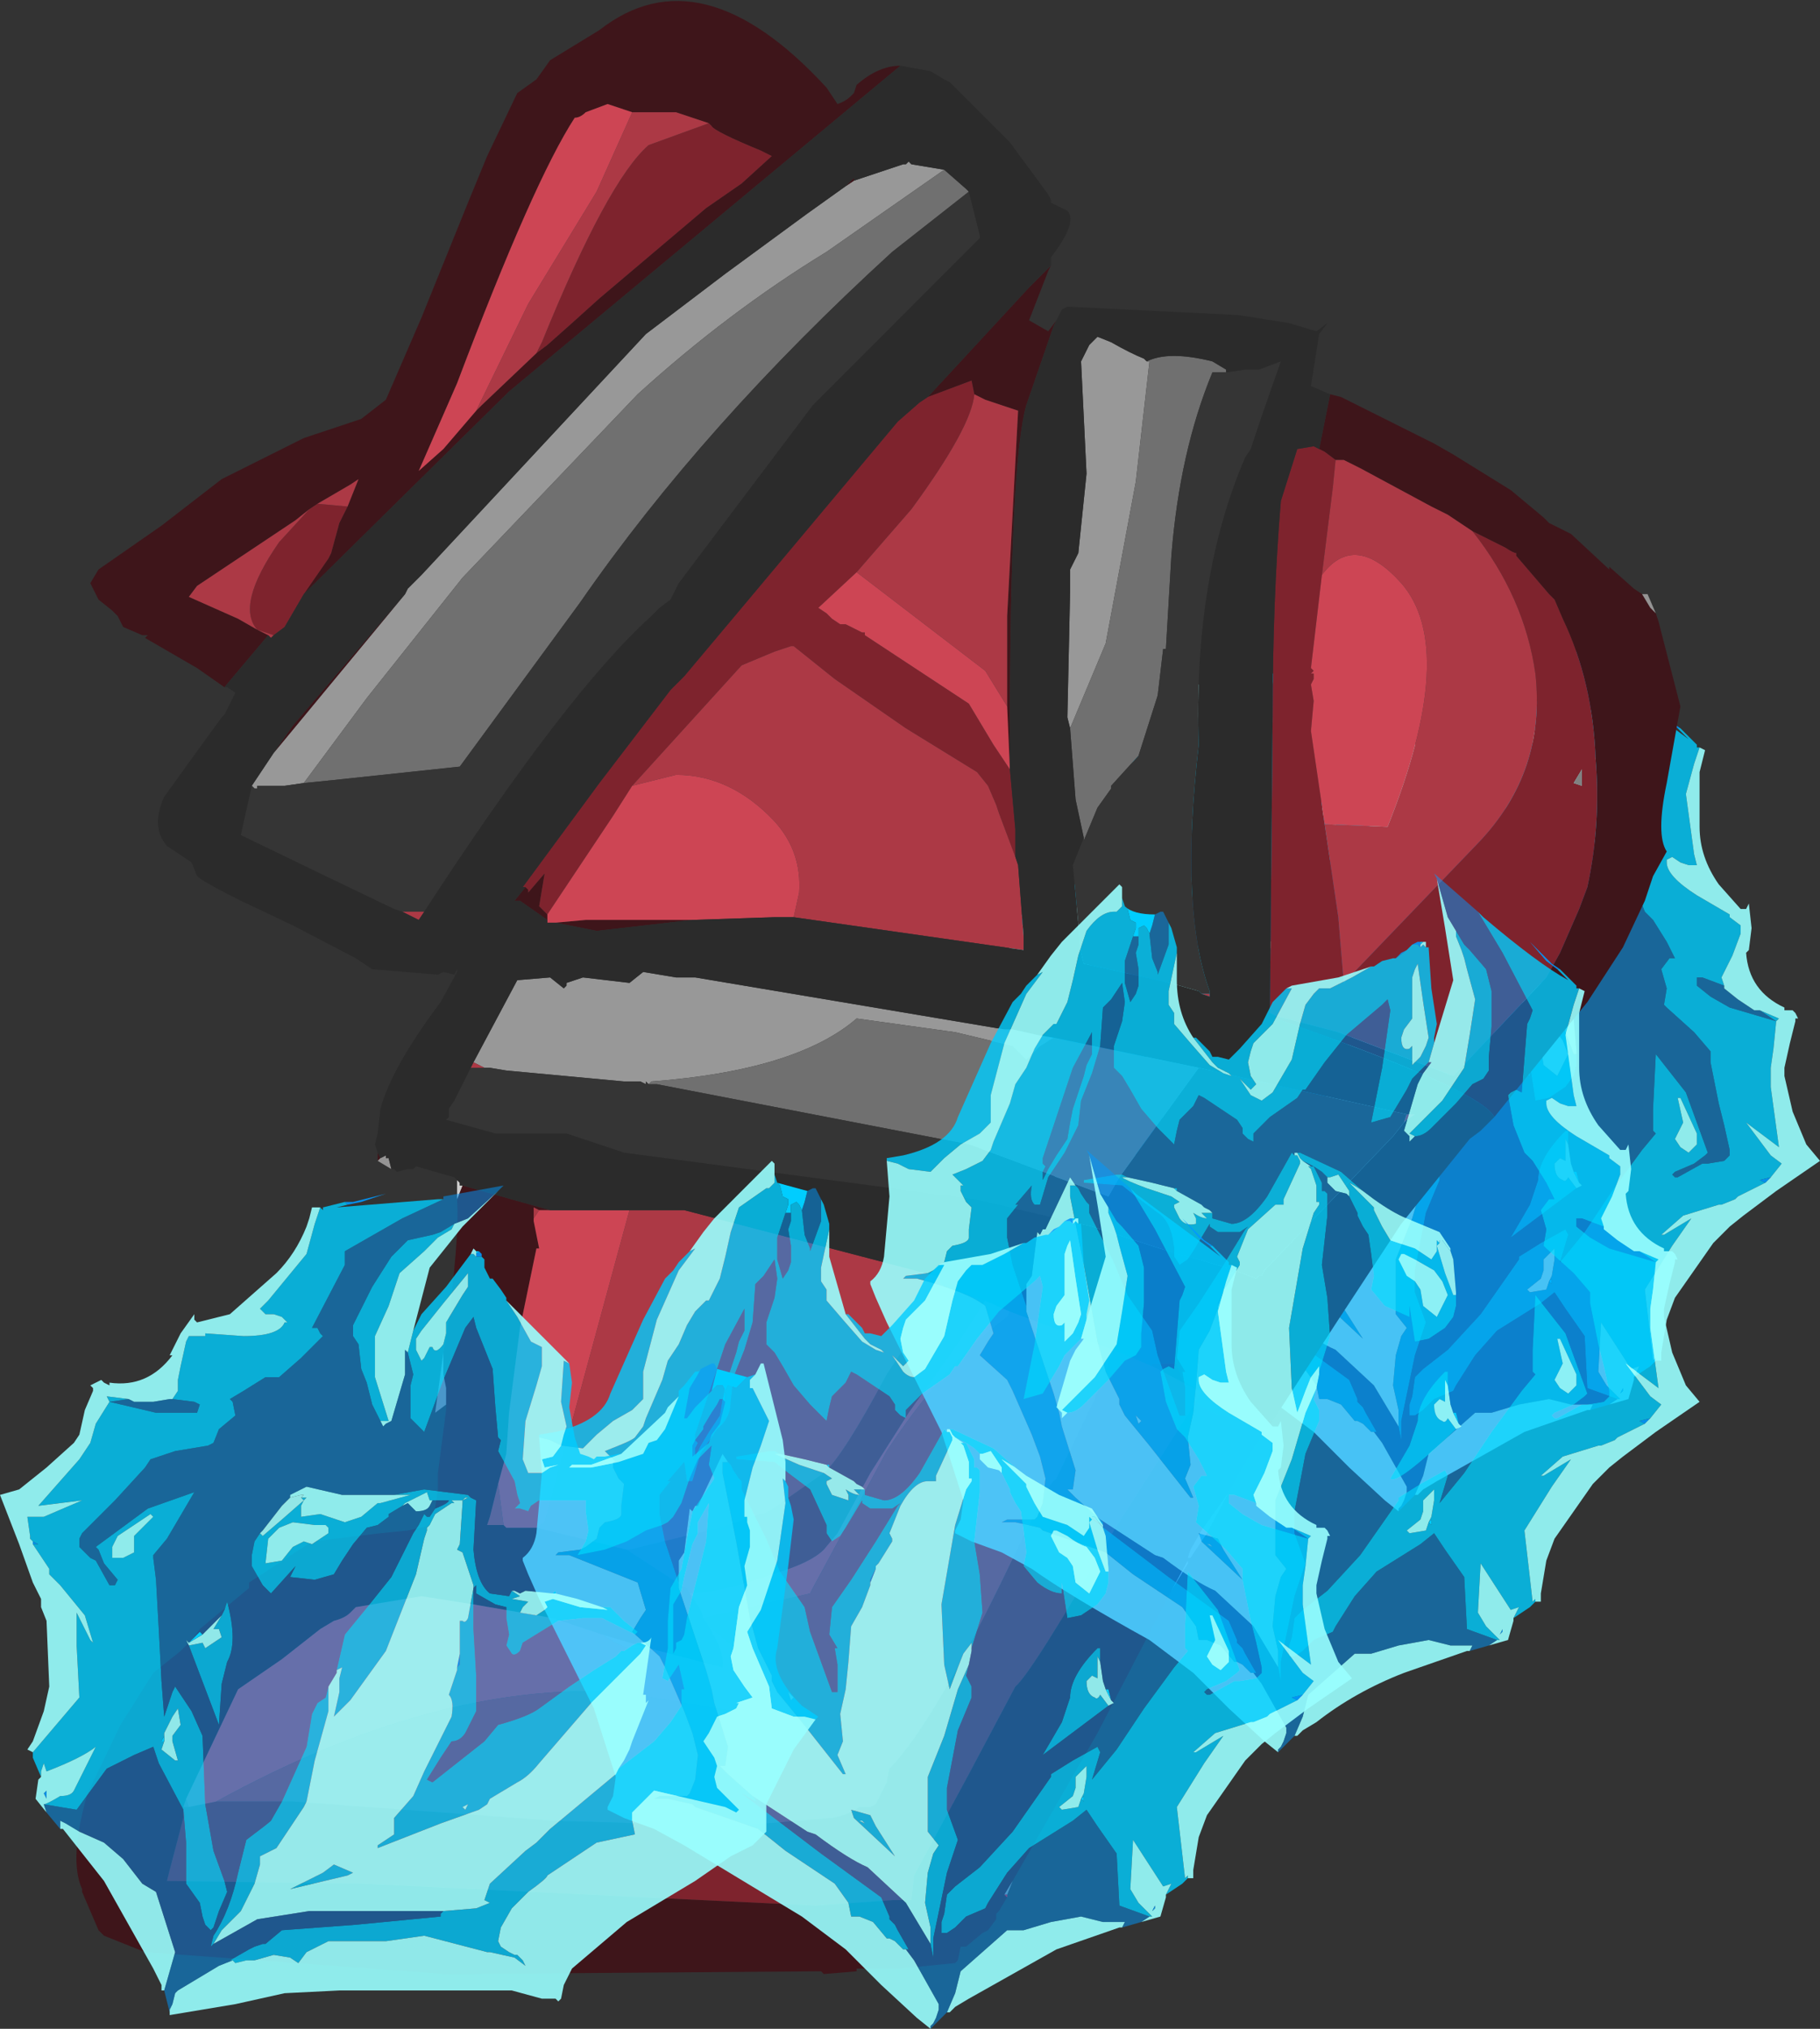 <?xml version="1.0" encoding="UTF-8" standalone="no"?>
<svg xmlns:ffdec="https://www.free-decompiler.com/flash" xmlns:xlink="http://www.w3.org/1999/xlink" ffdec:objectType="shape" height="37.05px" width="33.25px" xmlns="http://www.w3.org/2000/svg">
  <rect width="100%" height="100%" fill="#333333" stroke="none"/>
  <g transform="matrix(1.0, 0.0, 0.0, 1.0, 17.85, 37.25)">
    <path d="M3.3 -23.85 L3.4 -23.9 3.1 -23.5 2.7 -22.6 2.45 -21.65 2.45 -21.15 2.25 -20.95 1.9 -20.75 1.6 -20.5 1.35 -20.25 0.95 -20.3 0.75 -20.4 0.55 -20.45 0.55 -20.5 0.85 -20.55 Q1.7 -20.75 1.85 -21.25 L2.45 -22.6 2.85 -23.35 3.0 -23.5 3.1 -23.65 3.25 -23.8 3.3 -23.85 M7.25 -11.1 L7.2 -11.1 7.05 -11.25 6.95 -11.3 6.9 -11.3 6.65 -11.6 6.4 -11.7 6.25 -11.7 6.2 -11.95 5.95 -12.3 5.05 -12.9 4.55 -13.3 3.4 -13.7 3.35 -13.75 2.9 -13.85 2.65 -13.85 2.75 -13.9 2.9 -13.9 2.95 -13.9 3.05 -13.9 3.25 -13.9 3.3 -13.95 3.4 -14.2 3.45 -14.65 3.35 -15.05 3.2 -15.45 2.85 -16.25 2.75 -16.45 2.25 -16.9 2.4 -17.15 2.5 -17.3 2.35 -17.8 1.1 -18.3 0.85 -18.3 0.9 -18.35 1.3 -18.4 1.4 -18.45 1.6 -18.6 1.65 -18.8 1.75 -18.9 Q2.05 -18.95 2.05 -19.05 L2.05 -19.2 2.1 -19.6 2.0 -19.7 1.9 -19.9 1.9 -20.0 1.95 -20.0 1.75 -20.2 2.0 -20.3 2.3 -20.45 2.45 -20.65 2.5 -20.8 2.8 -21.5 2.9 -21.85 3.1 -22.15 3.25 -22.5 3.4 -22.75 3.5 -22.85 3.6 -22.95 3.65 -22.95 3.75 -23.15 3.85 -23.35 3.95 -23.75 4.05 -24.2 4.2 -24.65 Q4.45 -25.0 4.7 -25.0 L4.75 -25.0 4.85 -25.1 4.85 -25.25 4.9 -25.1 4.95 -25.05 5.0 -24.85 5.1 -24.8 5.1 -24.7 5.05 -24.55 4.9 -24.1 4.9 -23.85 4.9 -23.7 5.0 -23.35 5.1 -23.5 5.15 -23.65 5.15 -23.9 5.15 -23.95 5.1 -24.25 5.15 -24.4 5.15 -24.5 5.15 -24.55 5.15 -24.7 5.25 -24.75 5.3 -24.7 5.35 -24.6 5.4 -24.15 5.5 -23.9 5.5 -23.85 5.7 -24.4 5.7 -24.7 5.7 -24.8 5.75 -24.7 5.85 -24.35 5.85 -24.25 5.7 -23.55 5.7 -23.3 5.8 -23.15 5.8 -22.95 6.1 -22.6 6.45 -22.2 6.7 -22.05 6.85 -22.0 6.8 -22.05 6.6 -22.15 6.5 -22.25 6.15 -22.7 6.2 -22.7 6.35 -22.55 6.45 -22.45 6.5 -22.35 6.6 -22.35 6.8 -22.3 7.0 -22.5 7.4 -22.95 7.6 -23.35 7.85 -23.6 7.95 -23.6 7.6 -22.95 7.25 -22.6 7.2 -22.45 7.15 -22.25 7.2 -22.0 7.3 -21.85 7.2 -21.75 7.0 -21.95 7.1 -21.8 7.2 -21.65 7.4 -21.55 7.6 -21.7 7.95 -22.3 8.1 -22.95 8.2 -23.3 8.35 -23.5 8.45 -23.6 8.65 -23.6 9.05 -23.8 9.4 -24.0 9.45 -24.0 9.6 -24.1 9.8 -24.15 9.85 -24.15 10.05 -24.3 10.15 -24.4 10.25 -24.4 10.3 -24.35 10.35 -24.4 10.4 -24.35 10.45 -24.35 10.5 -23.6 10.6 -22.95 10.55 -22.7 10.55 -22.6 10.45 -22.25 10.15 -21.95 10.05 -21.75 9.75 -21.25 9.4 -21.15 9.6 -22.15 9.75 -23.2 9.7 -23.4 9.6 -23.3 8.95 -22.75 8.55 -22.25 8.2 -21.75 8.15 -21.75 8.05 -21.6 7.55 -21.25 7.35 -21.05 7.25 -20.95 7.25 -20.8 7.15 -20.85 7.05 -20.95 7.05 -21.05 6.95 -21.2 6.35 -21.6 6.25 -21.65 6.15 -21.45 5.9 -21.2 5.85 -21.0 5.8 -20.75 5.5 -21.05 5.2 -21.4 5.0 -21.75 4.85 -22.0 4.75 -22.1 4.7 -22.15 4.7 -22.2 4.7 -22.55 4.85 -23.0 4.9 -23.35 4.85 -23.7 4.65 -23.4 4.5 -23.25 4.45 -22.55 4.3 -22.05 4.1 -21.55 4.05 -21.1 3.8 -20.6 3.5 -20.15 3.35 -19.65 3.25 -19.65 Q3.15 -19.75 3.2 -20.0 L2.9 -19.65 2.95 -19.65 2.75 -19.4 2.75 -19.05 2.85 -18.55 3.1 -17.8 3.1 -17.7 3.6 -16.2 3.7 -15.85 3.75 -15.6 4.0 -14.8 3.95 -14.45 3.85 -14.45 4.0 -14.3 4.45 -13.9 4.5 -13.85 4.5 -13.8 4.25 -13.95 5.7 -12.85 6.8 -12.05 6.95 -11.7 6.95 -11.65 7.05 -11.55 7.1 -11.45 7.3 -11.1 7.25 -11.1 M11.35 -25.0 L11.45 -24.9 13.0 -23.75 12.8 -23.95 12.85 -23.95 13.15 -23.65 13.15 -23.6 13.2 -23.6 13.1 -23.3 12.95 -22.75 13.1 -21.65 13.15 -21.45 13.0 -21.45 12.85 -21.5 12.7 -21.6 12.6 -21.55 12.6 -21.5 Q12.6 -21.25 13.15 -20.9 L13.75 -20.55 13.75 -20.5 13.95 -20.35 13.95 -20.2 13.8 -19.8 13.7 -19.6 13.6 -19.4 13.65 -19.25 13.25 -19.4 13.15 -19.4 13.15 -19.25 13.4 -19.05 13.75 -18.85 14.6 -18.6 14.55 -18.1 14.5 -17.75 14.5 -17.4 14.65 -16.3 14.05 -16.75 14.5 -16.15 14.7 -16.0 14.5 -15.75 14.3 -15.7 14.4 -15.65 13.9 -15.4 13.85 -15.35 13.6 -15.25 13.55 -15.25 12.9 -15.05 12.5 -14.7 12.55 -14.7 13.05 -15.0 12.7 -14.5 12.2 -13.7 12.35 -12.4 12.4 -12.45 12.4 -12.4 12.3 -12.3 12.0 -12.1 12.05 -12.2 12.1 -12.3 11.95 -12.25 11.4 -13.1 11.35 -12.2 11.5 -11.95 11.75 -11.7 11.7 -11.7 11.15 -11.9 11.1 -12.85 10.75 -13.35 10.55 -13.65 10.3 -13.45 9.5 -12.95 9.1 -12.5 8.75 -11.95 8.7 -11.85 8.35 -11.7 8.15 -11.5 8.0 -11.4 7.9 -11.4 7.9 -11.45 7.9 -11.6 7.95 -11.75 8.0 -12.1 8.15 -12.25 8.6 -12.6 9.2 -13.25 9.9 -14.25 9.9 -14.3 10.3 -14.55 10.75 -14.8 10.8 -14.7 10.65 -14.2 11.1 -14.75 11.6 -15.5 12.15 -16.25 12.4 -16.55 12.35 -16.6 12.35 -17.0 12.4 -18.0 12.95 -17.3 13.35 -16.2 13.3 -16.15 13.1 -16.0 12.75 -15.85 12.7 -15.8 12.75 -15.75 12.8 -15.75 13.25 -16.0 13.35 -16.0 13.65 -16.05 13.75 -16.15 13.75 -16.25 13.65 -16.7 13.55 -17.1 13.4 -17.85 13.4 -18.05 13.1 -18.4 12.6 -18.85 12.55 -18.9 12.6 -19.2 12.5 -19.55 12.65 -19.75 12.75 -19.75 12.6 -20.05 12.35 -20.45 12.2 -20.6 12.0 -21.1 11.9 -21.65 11.95 -21.7 12.05 -21.75 12.15 -21.7 12.25 -22.95 12.3 -23.05 12.35 -23.2 11.8 -24.25 11.35 -25.0 M10.95 -24.65 L11.1 -24.4 11.2 -24.3 11.5 -23.95 11.6 -23.55 11.6 -22.9 11.55 -22.35 11.55 -22.1 11.45 -21.95 11.25 -21.85 10.95 -21.5 10.8 -21.35 10.5 -21.05 Q10.35 -20.9 10.2 -20.9 L10.1 -20.95 10.7 -21.55 11.1 -22.15 11.2 -22.75 11.3 -23.4 11.15 -23.95 11.1 -24.15 11.05 -24.3 10.95 -24.55 10.95 -24.65 M4.0 -20.0 L4.05 -19.95 4.1 -19.85 4.2 -19.7 4.25 -19.65 4.25 -19.5 4.45 -19.1 4.7 -18.6 4.95 -18.0 5.4 -17.35 5.5 -16.9 5.9 -15.8 6.0 -15.8 6.0 -16.3 5.95 -16.6 6.0 -16.6 5.85 -16.85 5.9 -17.35 6.25 -17.85 6.7 -18.55 7.1 -19.2 7.15 -19.25 7.0 -19.15 6.6 -19.15 6.45 -19.25 6.45 -19.3 6.3 -19.05 6.15 -18.8 6.05 -18.65 5.9 -18.55 5.8 -18.7 5.8 -18.85 5.5 -19.5 5.1 -19.8 4.85 -20.0 4.15 -20.05 4.15 -20.1 4.45 -20.15 4.75 -20.2 4.85 -20.2 4.95 -20.15 4.85 -20.15 5.3 -19.95 5.75 -19.8 5.9 -19.7 5.8 -19.65 5.8 -19.6 5.9 -19.4 6.2 -19.3 6.2 -19.4 6.15 -19.5 Q6.3 -19.4 6.4 -19.4 L6.3 -19.5 6.5 -19.5 6.5 -19.4 6.85 -19.3 7.5 -19.8 7.95 -20.6 8.0 -20.55 8.05 -20.55 8.1 -20.45 8.1 -20.4 7.8 -19.75 7.8 -19.65 7.65 -19.65 Q7.4 -19.65 7.15 -19.2 L6.95 -18.7 7.0 -18.6 7.0 -18.55 6.75 -18.15 6.7 -18.1 6.7 -18.05 6.6 -17.85 6.6 -17.8 6.6 -17.75 6.45 -17.35 6.25 -17.0 6.2 -16.35 6.15 -15.85 6.05 -15.4 6.1 -14.9 6.0 -14.65 6.15 -14.3 6.1 -14.3 5.35 -15.25 4.9 -15.8 4.8 -16.0 4.8 -16.1 4.55 -16.6 4.4 -17.15 4.15 -18.55 3.9 -19.8 3.9 -20.0 4.0 -20.0 M8.05 -20.6 L8.1 -20.6 8.85 -20.25 9.25 -19.9 9.0 -20.05 9.4 -19.65 9.45 -19.6 9.45 -19.55 9.6 -19.25 9.75 -19.0 10.2 -18.85 10.5 -18.65 10.6 -18.8 10.6 -18.9 10.6 -19.0 10.65 -18.95 10.6 -18.9 10.75 -18.4 10.9 -18.0 10.95 -18.0 10.95 -17.8 10.9 -17.6 10.75 -17.4 10.45 -17.2 10.2 -17.15 10.1 -17.8 10.1 -17.6 9.65 -17.8 9.4 -18.1 9.45 -18.35 9.4 -18.75 9.35 -19.1 9.25 -19.25 9.15 -19.45 9.15 -19.5 9.0 -19.8 9.0 -19.9 8.8 -20.2 8.65 -20.15 8.6 -20.15 8.55 -20.2 8.5 -20.25 8.35 -20.35 8.5 -20.05 8.5 -19.9 8.55 -19.9 8.6 -19.85 8.6 -19.65 8.6 -19.45 8.5 -18.55 8.6 -17.95 8.65 -17.25 8.45 -16.6 8.45 -16.7 8.3 -16.5 8.2 -16.25 8.05 -15.85 7.95 -16.3 7.9 -17.4 8.15 -18.85 8.35 -19.5 8.45 -19.65 8.45 -19.7 8.4 -19.7 8.4 -19.75 8.4 -19.9 8.4 -20.0 8.3 -20.3 8.25 -20.35 8.3 -20.35 8.35 -20.35 8.15 -20.45 8.1 -20.5 8.05 -20.6 M8.4 -16.3 L8.35 -16.1 8.45 -15.9 8.45 -15.7 8.2 -15.1 8.0 -14.05 8.0 -13.65 8.2 -13.1 8.0 -12.5 7.75 -11.3 7.75 -10.95 7.7 -11.2 7.7 -11.5 7.6 -11.95 7.65 -12.5 7.75 -12.85 7.85 -13.0 7.65 -13.25 7.65 -13.8 7.65 -14.15 7.65 -14.25 7.95 -15.0 8.2 -15.85 8.4 -16.3 M10.2 -23.95 L10.15 -23.8 10.15 -23.65 10.15 -23.05 10.0 -22.85 9.95 -22.7 Q9.95 -22.45 10.1 -22.5 L10.15 -22.55 10.15 -22.5 10.15 -22.3 10.15 -22.2 10.25 -22.3 10.3 -22.35 10.4 -22.55 10.45 -22.7 10.35 -23.35 10.25 -24.05 10.2 -23.95 M14.3 -18.8 L14.65 -18.65 14.6 -18.6 14.3 -18.8 M12.8 -17.2 L12.9 -16.75 12.75 -16.45 12.85 -16.3 13.0 -16.2 13.15 -16.35 13.15 -16.55 12.85 -17.2 12.8 -17.2 M10.55 -18.45 Q10.4 -18.5 10.2 -18.65 L10.0 -18.75 9.95 -18.75 9.9 -18.65 10.05 -18.35 10.2 -18.25 10.3 -18.1 10.35 -17.8 10.6 -17.6 10.8 -18.0 10.7 -18.25 10.55 -18.45 M10.95 -15.55 L9.75 -14.65 10.1 -15.25 10.25 -15.7 Q10.25 -16.1 10.75 -16.6 L10.8 -16.6 10.8 -16.35 10.75 -16.45 10.75 -16.35 10.75 -16.05 10.65 -16.1 10.55 -16.0 Q10.55 -15.75 10.7 -15.7 10.75 -15.65 10.8 -15.75 L10.95 -15.55 M10.35 -14.05 L10.3 -13.9 10.05 -13.7 10.1 -13.65 10.4 -13.7 10.45 -13.85 10.5 -13.95 10.55 -14.25 10.55 -14.45 10.35 -14.25 10.35 -14.05 M10.45 -13.85 L10.5 -13.8 10.5 -13.9 10.45 -13.85 M4.15 -22.0 L4.2 -22.2 4.3 -22.4 4.3 -22.8 3.95 -22.15 3.5 -20.8 3.4 -20.5 3.4 -20.4 3.45 -20.35 3.4 -20.25 3.4 -20.1 3.5 -20.3 3.65 -20.55 3.85 -20.85 3.9 -21.15 3.95 -21.4 4.15 -22.0 M5.1 -15.8 L5.15 -15.65 5.2 -15.7 5.1 -15.8 M6.25 -13.65 L6.6 -13.55 6.7 -13.35 7.05 -12.8 6.3 -13.5 6.25 -13.65 M6.5 -13.4 L6.45 -13.45 6.4 -13.45 6.5 -13.4" fill="#00cdff" fill-opacity="0.8" fill-rule="evenodd" stroke="none"/>
    <path d="M7.7 -9.65 L7.7 -9.7 7.75 -9.75 7.8 -9.85 7.85 -10.0 7.85 -10.1 7.4 -10.9 7.25 -11.1 7.3 -11.1 7.1 -11.45 7.05 -11.55 6.95 -11.65 6.95 -11.7 6.8 -12.05 5.7 -12.85 4.25 -13.95 4.5 -13.8 4.5 -13.85 4.45 -13.9 5.45 -13.25 5.6 -13.2 Q6.2 -12.75 6.55 -12.6 L7.25 -11.95 7.7 -11.2 7.75 -10.95 7.75 -11.3 8.0 -12.5 8.2 -13.1 8.0 -13.65 8.0 -14.05 8.2 -15.1 8.45 -15.7 8.45 -15.9 8.35 -16.1 8.4 -16.3 8.45 -16.55 8.45 -16.6 8.65 -17.25 8.6 -17.95 8.5 -18.55 8.6 -19.45 8.6 -19.65 8.6 -19.85 8.55 -19.9 8.5 -19.9 8.5 -20.05 8.35 -20.35 8.5 -20.25 8.55 -20.2 8.6 -20.15 8.6 -20.05 8.75 -19.9 8.95 -19.85 9.0 -19.8 9.15 -19.5 9.15 -19.45 9.25 -19.25 9.35 -19.1 9.4 -18.75 9.45 -18.35 9.4 -18.1 9.65 -17.8 10.1 -17.6 10.1 -17.8 10.2 -17.15 10.45 -17.2 10.75 -17.4 10.9 -17.6 10.95 -17.8 10.95 -18.0 10.95 -18.05 10.9 -18.65 10.85 -18.8 10.85 -18.85 10.65 -19.15 10.05 -19.4 9.45 -19.75 9.25 -19.9 8.85 -20.25 8.1 -20.6 8.05 -20.6 8.0 -20.6 8.0 -20.55 7.95 -20.6 7.5 -19.8 6.85 -19.3 6.5 -19.4 6.5 -19.5 6.45 -19.55 6.35 -19.6 6.3 -19.65 5.85 -19.9 5.85 -19.95 5.8 -19.95 5.4 -20.05 4.95 -20.15 4.85 -20.2 4.75 -20.2 4.45 -20.15 4.15 -20.1 4.15 -20.05 4.85 -20.0 5.1 -19.8 5.5 -19.5 5.8 -18.85 5.8 -18.7 5.9 -18.55 6.05 -18.65 6.15 -18.8 6.3 -19.05 6.45 -19.3 6.45 -19.25 6.6 -19.15 7.0 -19.15 7.15 -19.25 7.1 -19.2 6.7 -18.55 6.25 -17.85 5.9 -17.35 5.85 -16.85 6.0 -16.6 5.95 -16.6 6.0 -16.3 6.0 -15.8 5.9 -15.8 5.5 -16.9 5.4 -17.35 4.95 -18.0 4.7 -18.6 4.45 -19.1 4.25 -19.5 4.25 -19.65 4.2 -19.7 4.1 -19.85 4.05 -19.95 4.0 -20.0 3.9 -20.15 3.45 -19.2 3.4 -19.2 3.35 -19.1 3.3 -19.15 3.2 -18.35 3.1 -18.2 3.1 -18.1 3.1 -18.0 3.1 -17.8 2.85 -18.55 2.75 -19.05 2.75 -19.4 2.95 -19.65 2.9 -19.65 3.2 -20.0 Q3.15 -19.75 3.25 -19.65 L3.35 -19.65 3.5 -20.15 3.8 -20.6 4.05 -21.1 4.1 -21.55 4.3 -22.05 4.45 -22.55 4.5 -23.25 4.65 -23.4 4.85 -23.7 4.9 -23.35 4.85 -23.0 4.7 -22.55 4.7 -22.2 4.7 -22.15 4.75 -22.1 4.85 -22.0 5.0 -21.75 5.2 -21.4 5.5 -21.05 5.8 -20.75 5.85 -21.0 5.9 -21.2 6.15 -21.45 6.25 -21.65 6.35 -21.6 6.95 -21.2 7.05 -21.05 7.05 -20.95 7.15 -20.85 7.25 -20.8 7.25 -20.95 7.35 -21.05 7.55 -21.25 8.05 -21.6 8.15 -21.75 8.2 -21.75 8.55 -22.25 8.95 -22.75 9.6 -23.3 9.7 -23.4 9.75 -23.2 9.6 -22.15 9.4 -21.15 9.75 -21.25 10.05 -21.75 10.15 -21.95 10.45 -22.25 10.5 -22.25 10.35 -22.05 10.25 -21.85 10.0 -21.0 10.1 -20.9 10.1 -20.8 10.2 -20.9 Q10.35 -20.9 10.5 -21.05 L10.8 -21.35 10.95 -21.5 11.25 -21.85 11.45 -21.95 11.55 -22.1 11.55 -22.35 11.6 -22.9 11.6 -23.55 11.5 -23.95 11.2 -24.3 11.1 -24.4 10.95 -24.65 10.8 -24.9 10.6 -25.6 10.55 -25.7 11.35 -25.0 11.8 -24.25 12.35 -23.2 12.3 -23.05 12.25 -22.95 12.15 -21.7 12.05 -21.75 11.95 -21.7 11.9 -21.65 12.0 -21.1 12.2 -20.6 12.35 -20.45 12.6 -20.05 12.75 -19.75 12.65 -19.75 12.5 -19.55 12.6 -19.2 12.55 -18.9 12.6 -18.85 13.1 -18.4 13.4 -18.05 13.4 -17.85 13.55 -17.1 13.65 -16.7 13.75 -16.25 13.75 -16.15 13.65 -16.05 13.35 -16.0 13.25 -16.0 12.8 -15.75 12.75 -15.75 12.7 -15.8 12.75 -15.85 13.1 -16.0 13.3 -16.15 13.35 -16.2 12.95 -17.3 12.4 -18.0 12.35 -17.0 12.35 -16.6 12.4 -16.55 12.15 -16.25 11.6 -15.5 11.1 -14.75 10.65 -14.2 10.8 -14.7 10.75 -14.8 10.3 -14.55 9.9 -14.3 9.9 -14.25 9.2 -13.25 8.6 -12.6 8.15 -12.25 8.0 -12.1 7.95 -11.75 7.9 -11.6 7.9 -11.45 7.9 -11.4 8.0 -11.4 8.15 -11.5 8.35 -11.7 8.7 -11.85 8.75 -11.95 9.1 -12.5 9.5 -12.95 10.3 -13.45 10.55 -13.65 10.75 -13.35 11.1 -12.85 11.15 -11.9 11.7 -11.7 11.55 -11.6 11.2 -11.5 11.25 -11.6 11.15 -11.6 10.85 -11.6 10.45 -11.7 9.9 -11.6 9.4 -11.45 9.1 -11.45 8.25 -10.7 8.15 -10.3 8.0 -9.95 7.7 -9.65 M5.45 -24.95 L5.55 -25.0 5.6 -25.0 5.7 -24.8 5.7 -24.7 5.7 -24.4 5.5 -23.85 5.5 -23.9 5.4 -24.15 5.35 -24.6 5.4 -24.75 5.45 -24.95 M14.6 -18.6 L13.75 -18.85 13.4 -19.05 13.15 -19.25 13.15 -19.4 13.25 -19.4 13.65 -19.25 13.65 -19.2 13.9 -19.0 14.2 -18.8 14.3 -18.8 14.6 -18.6 M10.8 -16.35 L10.8 -16.6 10.75 -16.6 Q10.25 -16.1 10.25 -15.7 L10.1 -15.25 9.75 -14.65 10.95 -15.55 11.05 -15.6 11.0 -15.65 10.95 -15.85 10.9 -15.85 10.85 -16.0 10.8 -16.35 M5.15 -24.55 L5.15 -24.5 5.15 -24.4 5.1 -24.25 5.15 -23.95 5.15 -23.9 5.15 -23.65 5.1 -23.5 5.0 -23.35 4.9 -23.7 4.9 -23.85 4.9 -24.1 5.05 -24.55 5.15 -24.55 M8.3 -20.35 L8.15 -20.45 8.35 -20.35 8.3 -20.35 M4.15 -22.0 L3.95 -21.4 3.9 -21.15 3.85 -20.85 3.65 -20.55 3.5 -20.3 3.4 -20.1 3.4 -20.25 3.45 -20.35 3.4 -20.4 3.4 -20.5 3.5 -20.8 3.95 -22.15 4.3 -22.8 4.3 -22.4 4.2 -22.2 4.15 -22.0" fill="#0099ff" fill-opacity="0.502" fill-rule="evenodd" stroke="none"/>
    <path d="M3.3 -23.85 L3.55 -24.2 3.75 -24.45 4.8 -25.5 4.85 -25.45 4.85 -25.25 4.85 -25.1 4.75 -25.0 4.7 -25.0 Q4.45 -25.0 4.2 -24.65 L4.05 -24.2 3.95 -23.75 3.85 -23.35 3.75 -23.15 3.65 -22.95 3.6 -22.95 3.5 -22.85 3.4 -22.75 3.25 -22.5 3.1 -22.15 2.9 -21.85 2.8 -21.5 2.5 -20.8 2.45 -20.65 2.3 -20.45 2.0 -20.3 1.75 -20.2 1.95 -20.0 1.9 -20.0 1.9 -19.9 2.0 -19.7 2.1 -19.6 2.05 -19.2 2.05 -19.05 Q2.05 -18.95 1.75 -18.9 L1.65 -18.8 1.6 -18.6 1.4 -18.45 1.3 -18.4 0.9 -18.35 0.85 -18.3 1.1 -18.3 2.35 -17.8 2.5 -17.3 2.4 -17.15 2.25 -16.9 2.75 -16.45 2.85 -16.25 3.2 -15.45 3.35 -15.05 3.45 -14.65 3.4 -14.2 3.3 -13.95 3.25 -13.9 3.05 -13.9 2.95 -13.9 2.9 -13.9 2.75 -13.9 2.65 -13.85 2.9 -13.85 3.35 -13.75 3.4 -13.7 4.55 -13.3 5.05 -12.9 5.95 -12.3 6.2 -11.95 6.25 -11.7 6.4 -11.7 6.65 -11.6 6.9 -11.3 6.95 -11.3 7.05 -11.25 7.2 -11.1 7.25 -11.1 7.4 -10.9 7.85 -10.1 7.85 -10.0 7.8 -9.85 7.75 -9.75 7.7 -9.7 7.7 -9.65 7.45 -9.85 6.8 -10.45 6.15 -11.1 5.35 -11.7 Q3.9 -12.5 3.2 -13.0 L2.65 -13.3 2.1 -13.5 1.9 -13.6 1.8 -13.65 1.8 -13.7 1.9 -13.9 1.95 -14.25 1.55 -15.5 0.9 -16.8 0.55 -17.5 0.35 -17.95 0.25 -18.2 0.25 -18.25 0.5 -18.7 0.6 -19.8 0.55 -20.45 0.75 -20.4 0.95 -20.3 1.35 -20.25 1.6 -20.5 1.9 -20.75 2.25 -20.95 2.45 -21.15 2.45 -21.65 2.7 -22.6 3.1 -23.5 3.4 -23.9 3.3 -23.85 M5.85 -24.25 L5.85 -24.2 5.85 -23.85 5.85 -23.75 Q5.85 -23.15 6.15 -22.7 L6.5 -22.25 6.6 -22.15 6.8 -22.05 6.85 -22.0 6.7 -22.05 6.45 -22.2 6.1 -22.6 5.8 -22.95 5.8 -23.15 5.7 -23.3 5.7 -23.55 5.85 -24.25 M7.85 -23.6 L7.95 -23.65 8.8 -23.8 9.4 -24.0 9.05 -23.8 8.65 -23.6 8.45 -23.6 8.35 -23.5 8.2 -23.3 8.1 -22.95 7.95 -22.3 7.6 -21.7 7.4 -21.55 7.2 -21.65 7.1 -21.8 7.0 -21.95 7.2 -21.75 7.3 -21.85 7.2 -22.0 7.15 -22.25 7.2 -22.45 7.25 -22.6 7.6 -22.95 7.95 -23.6 7.85 -23.6 M10.35 -24.45 L10.4 -24.45 10.4 -24.35 10.35 -24.4 10.3 -24.35 10.3 -24.4 10.35 -24.45 M10.55 -22.6 L10.9 -23.75 10.75 -24.7 10.6 -25.6 10.8 -24.9 10.95 -24.65 10.95 -24.55 11.05 -24.3 11.1 -24.15 11.15 -23.95 11.3 -23.4 11.2 -22.75 11.1 -22.15 10.7 -21.55 10.1 -20.95 10.2 -20.9 10.1 -20.8 10.1 -20.9 10.0 -21.0 10.25 -21.85 10.35 -22.05 10.5 -22.25 10.45 -22.25 10.55 -22.6 M13.2 -23.6 L13.3 -23.55 13.25 -23.35 13.2 -23.15 13.2 -22.15 Q13.2 -21.6 13.55 -21.1 L13.95 -20.65 14.05 -20.65 14.1 -20.75 14.15 -20.3 14.1 -19.9 14.05 -19.85 Q14.1 -19.15 14.75 -18.85 L14.75 -18.8 14.85 -18.8 14.9 -18.8 14.95 -18.75 15.0 -18.65 14.95 -18.65 14.95 -18.6 14.85 -18.2 14.75 -17.75 14.75 -17.6 14.9 -16.95 15.15 -16.35 15.4 -16.05 14.6 -15.5 14.0 -15.05 13.75 -14.85 13.65 -14.75 13.45 -14.55 12.75 -13.55 12.6 -13.15 12.5 -12.55 12.5 -12.4 12.4 -12.4 12.4 -12.45 12.35 -12.4 12.2 -13.7 12.7 -14.5 13.05 -15.0 12.55 -14.7 12.5 -14.7 12.9 -15.05 13.55 -15.25 13.6 -15.25 13.85 -15.35 13.9 -15.4 14.4 -15.65 14.5 -15.75 14.7 -16.0 14.5 -16.15 14.05 -16.75 14.65 -16.3 14.5 -17.4 14.5 -17.75 14.55 -18.1 14.6 -18.6 14.65 -18.65 14.3 -18.8 14.2 -18.8 13.9 -19.0 13.65 -19.2 13.65 -19.25 13.6 -19.4 13.7 -19.6 13.8 -19.8 13.95 -20.2 13.95 -20.35 13.75 -20.5 13.75 -20.55 13.15 -20.9 Q12.6 -21.25 12.6 -21.5 L12.6 -21.55 12.7 -21.6 12.85 -21.5 13.0 -21.45 13.15 -21.45 13.1 -21.65 12.95 -22.75 13.1 -23.3 13.2 -23.6 M12.0 -12.1 L12.0 -12.05 11.9 -11.7 11.55 -11.6 11.7 -11.7 11.75 -11.7 11.5 -11.95 11.35 -12.2 11.4 -13.1 11.95 -12.25 12.1 -12.3 12.05 -12.2 12.0 -12.1 M11.2 -11.5 L11.15 -11.5 10.0 -11.1 8.4 -10.2 8.15 -10.05 8.05 -9.95 8.0 -9.95 8.15 -10.3 8.25 -10.7 9.1 -11.45 9.4 -11.45 9.9 -11.6 10.45 -11.7 10.85 -11.6 11.15 -11.6 11.25 -11.6 11.2 -11.5 M3.1 -17.8 L3.1 -18.0 3.1 -18.1 3.1 -18.2 3.2 -18.35 3.3 -19.15 3.35 -19.1 3.4 -19.2 3.45 -19.2 3.9 -20.15 4.0 -20.0 3.9 -20.0 3.9 -19.8 4.15 -18.55 4.4 -17.15 4.55 -16.6 4.8 -16.1 4.8 -16.0 4.9 -15.8 5.35 -15.25 6.1 -14.3 6.15 -14.3 6.0 -14.65 6.1 -14.9 6.05 -15.4 6.15 -15.85 6.2 -16.35 6.25 -17.0 6.45 -17.35 6.6 -17.75 6.6 -17.8 6.7 -18.05 6.7 -18.1 6.75 -18.15 7.0 -18.55 7.0 -18.6 6.95 -18.7 7.15 -19.2 Q7.4 -19.65 7.65 -19.65 L7.8 -19.65 7.8 -19.75 8.1 -20.4 8.1 -20.45 8.05 -20.55 8.0 -20.55 8.0 -20.6 8.05 -20.6 8.1 -20.5 8.15 -20.45 8.3 -20.35 8.25 -20.35 8.3 -20.3 8.4 -20.0 8.4 -19.9 8.4 -19.75 8.4 -19.7 8.45 -19.7 8.45 -19.65 8.35 -19.5 8.15 -18.85 7.9 -17.4 7.95 -16.3 8.05 -15.85 8.2 -16.25 8.3 -16.5 8.45 -16.7 8.45 -16.6 8.45 -16.55 8.4 -16.3 8.2 -15.85 7.95 -15.0 7.65 -14.25 7.65 -14.15 7.65 -13.8 7.65 -13.25 7.85 -13.0 7.75 -12.85 7.65 -12.5 7.6 -11.95 7.7 -11.5 7.7 -11.2 7.25 -11.95 6.55 -12.6 Q6.2 -12.75 5.6 -13.2 L5.45 -13.25 4.45 -13.9 4.0 -14.3 3.85 -14.45 3.95 -14.45 4.0 -14.8 3.75 -15.6 3.7 -15.85 3.6 -16.2 3.1 -17.7 3.1 -17.8 M4.95 -20.15 L5.4 -20.05 5.8 -19.95 5.85 -19.9 6.3 -19.65 6.35 -19.6 6.45 -19.55 6.5 -19.5 6.3 -19.5 6.4 -19.4 Q6.3 -19.4 6.15 -19.5 L6.2 -19.4 6.2 -19.3 5.9 -19.4 5.8 -19.6 5.8 -19.65 5.9 -19.7 5.75 -19.8 5.3 -19.95 4.85 -20.15 4.95 -20.15 M9.25 -19.9 L9.45 -19.75 10.05 -19.4 10.65 -19.15 10.85 -18.85 10.85 -18.8 10.7 -19.0 10.65 -19.0 10.65 -18.95 10.6 -19.0 10.6 -18.9 10.6 -18.8 10.5 -18.65 10.2 -18.85 9.75 -19.0 9.6 -19.25 9.45 -19.55 9.45 -19.6 9.4 -19.65 9.0 -20.05 9.25 -19.9 M9.0 -19.8 L8.95 -19.85 8.75 -19.9 8.6 -20.05 8.6 -20.15 8.65 -20.15 8.8 -20.2 9.0 -19.9 9.0 -19.8 M10.2 -23.95 L10.25 -24.05 10.35 -23.35 10.45 -22.7 10.4 -22.55 10.3 -22.35 10.25 -22.3 10.15 -22.2 10.15 -22.3 10.15 -22.5 10.15 -22.55 10.1 -22.5 Q9.95 -22.45 9.95 -22.7 L10.0 -22.85 10.15 -23.05 10.15 -23.65 10.15 -23.8 10.2 -23.95 M12.8 -17.2 L12.85 -17.2 13.15 -16.55 13.15 -16.35 13.0 -16.2 12.85 -16.3 12.75 -16.45 12.9 -16.75 12.8 -17.2 M10.55 -18.45 L10.7 -18.25 10.8 -18.0 10.6 -17.6 10.35 -17.8 10.3 -18.1 10.2 -18.25 10.05 -18.35 9.9 -18.65 9.95 -18.75 10.0 -18.75 10.2 -18.65 Q10.4 -18.5 10.55 -18.45 M10.95 -15.55 L10.8 -15.75 Q10.75 -15.65 10.7 -15.7 10.55 -15.75 10.55 -16.0 L10.65 -16.1 10.75 -16.05 10.75 -16.35 10.75 -16.45 10.8 -16.35 10.85 -16.0 10.9 -15.85 11.0 -15.65 11.05 -15.6 10.95 -15.55 M10.35 -14.05 L10.35 -14.25 10.55 -14.45 10.55 -14.25 10.5 -13.95 10.45 -13.85 10.4 -13.7 10.1 -13.65 10.05 -13.7 10.3 -13.9 10.35 -14.05 M5.1 -15.8 L5.2 -15.7 5.15 -15.65 5.1 -15.8 M6.25 -13.65 L6.3 -13.5 7.05 -12.8 6.7 -13.35 6.6 -13.55 6.25 -13.65 M6.5 -13.4 L6.4 -13.45 6.45 -13.45 6.5 -13.4 M11.8 -11.9 L11.75 -11.8 11.8 -11.85 11.8 -11.9" fill="#99ffff" fill-opacity="0.902" fill-rule="evenodd" stroke="none"/>
    <path d="M9.85 -24.15 L9.95 -24.25 10.05 -24.3 9.85 -24.15 M10.15 -24.4 L10.25 -24.45 10.3 -24.45 10.3 -24.4 10.3 -24.35 10.25 -24.4 10.15 -24.4 M12.8 -23.95 L12.6 -24.1 12.3 -24.45 12.7 -24.05 12.85 -23.95 12.8 -23.95 M14.5 -15.75 L14.4 -15.65 14.3 -15.7 14.5 -15.75 M6.7 -18.05 L6.6 -17.8 6.6 -17.85 6.7 -18.05 M11.8 -11.9 L11.8 -11.85 11.75 -11.8 11.8 -11.9" fill="#0099ff" fill-opacity="0.902" fill-rule="evenodd" stroke="none"/>
    <path d="M4.9 -25.1 Q5.05 -24.95 5.45 -24.95 L5.4 -24.75 5.35 -24.6 5.3 -24.7 5.25 -24.75 5.15 -24.7 5.15 -24.55 5.05 -24.55 5.1 -24.7 5.1 -24.8 5.0 -24.85 4.95 -25.05 4.9 -25.1 M10.3 -24.45 L10.35 -24.45 10.3 -24.4 10.3 -24.45 M5.8 -19.95 L5.85 -19.95 5.85 -19.9 5.8 -19.95 M10.9 -15.85 L10.95 -15.85 11.0 -15.65 10.9 -15.85 M10.45 -13.85 L10.5 -13.9 10.5 -13.8 10.45 -13.85" fill="#00cdff" fill-rule="evenodd" stroke="none"/>
    <path d="M10.85 -18.8 L10.9 -18.65 10.95 -18.05 10.95 -18.0 10.9 -18.0 10.75 -18.4 10.6 -18.9 10.65 -18.95 10.65 -19.0 10.7 -19.0 10.85 -18.8" fill="#9df9f9" fill-opacity="0.902" fill-rule="evenodd" stroke="none"/>
    <path d="M-12.3 -22.95 L-12.65 -22.9 -13.15 -22.9 -13.15 -22.85 -13.2 -22.85 -13.25 -22.9 -12.85 -23.5 -10.45 -26.4 -10.4 -26.5 -10.25 -26.65 -10.15 -26.75 -6.05 -31.15 -4.6 -32.25 -3.1 -33.35 -2.4 -33.85 -2.25 -33.95 -1.35 -34.25 -1.3 -34.25 -1.25 -34.3 -1.2 -34.25 -0.6 -34.15 -2.75 -32.65 Q-4.55 -31.55 -6.2 -30.05 L-9.4 -26.7 -11.15 -24.5 -12.3 -22.95 M1.7 -23.95 L1.65 -24.15 1.7 -26.45 1.7 -26.85 1.85 -27.15 2.0 -28.6 1.9 -30.65 2.05 -30.95 2.2 -31.1 2.45 -31.0 Q2.8 -30.8 3.05 -30.7 L3.1 -30.65 3.15 -30.65 2.9 -28.45 2.35 -25.5 1.7 -23.95 M-6.0 -17.45 L-6.05 -17.5 -6.05 -17.45 -6.15 -17.5 -6.45 -17.5 -8.6 -17.7 -8.9 -17.75 -9.0 -17.75 -9.2 -17.85 -8.4 -19.35 -7.8 -19.4 -7.55 -19.2 -7.5 -19.25 -7.5 -19.3 -7.2 -19.4 -6.35 -19.3 -6.1 -19.5 -5.5 -19.4 -5.15 -19.4 0.5 -18.45 0.65 -18.45 1.1 -18.35 1.4 -18.3 1.15 -18.15 0.9 -17.9 0.65 -18.15 -0.4 -18.4 -2.2 -18.65 Q-3.3 -17.7 -5.95 -17.5 L-6.0 -17.45" fill="#989898" fill-rule="evenodd" stroke="none"/>
    <path d="M6.45 -30.05 L6.65 -30.0 8.35 -29.15 8.7 -28.95 9.75 -28.3 10.35 -27.8 10.45 -27.7 10.85 -27.5 11.55 -26.85 11.55 -26.9 12.0 -26.5 12.15 -26.4 12.3 -26.15 12.4 -26.05 12.45 -25.9 12.85 -24.35 12.6 -22.95 Q12.4 -22.0 12.6 -21.7 L12.35 -21.25 12.2 -20.8 11.8 -19.95 11.15 -18.95 9.45 -16.85 Q9.2 -17.35 5.45 -18.65 L5.45 -18.7 6.6 -18.4 8.7 -17.6 10.4 -19.4 10.65 -19.85 11.0 -20.65 11.15 -21.05 Q11.4 -22.2 11.3 -23.4 11.25 -24.8 10.7 -25.95 L10.55 -26.3 10.45 -26.4 9.85 -27.1 9.85 -27.15 Q9.8 -27.15 9.65 -27.25 L9.25 -27.45 9.05 -27.55 8.6 -27.85 8.3 -28.0 7.0 -28.7 6.7 -28.85 6.55 -28.85 6.35 -29.0 6.25 -29.05 6.45 -30.05 M5.4 -11.3 L5.05 -10.8 4.6 -10.0 4.1 -9.3 3.9 -8.95 3.85 -8.8 3.85 -8.75 3.55 -8.2 2.2 -5.6 0.65 -2.9 0.5 -2.65 0.55 -2.6 0.4 -2.35 0.35 -2.3 0.35 -2.2 0.2 -2.0 0.1 -1.95 -0.2 -1.7 -0.3 -1.7 -0.35 -1.45 -0.4 -1.4 -1.4 -1.3 -2.2 -1.3 -2.2 -1.25 -2.8 -1.2 -2.85 -1.25 -9.7 -1.2 -15.2 -1.6 -15.95 -1.9 -16.05 -2.0 -16.35 -2.7 -16.35 -2.75 Q-16.6 -3.3 -16.25 -4.5 L-15.65 -5.75 -15.05 -6.7 -14.55 -7.1 -14.35 -7.3 -14.2 -7.5 -13.3 -8.25 -13.3 -8.35 -12.15 -9.1 -10.9 -9.25 -10.4 -9.3 -9.95 -9.4 -9.85 -10.05 -9.85 -10.35 -9.7 -11.5 -9.7 -11.6 -9.7 -11.9 -9.75 -12.15 -9.75 -12.55 -9.7 -12.8 Q-9.45 -14.65 -9.5 -15.35 L-9.4 -15.6 -7.8 -15.15 -8.0 -15.15 -8.1 -15.2 -8.1 -15.0 -8.1 -14.95 -8.0 -14.45 -8.05 -14.45 -8.35 -13.0 -8.55 -11.45 -8.6 -10.7 -8.75 -10.15 -8.9 -9.55 -8.95 -9.4 -8.65 -9.4 -8.6 -9.35 -8.15 -9.35 -8.1 -9.35 -8.05 -9.35 -6.4 -8.95 -5.4 -8.3 -5.3 -8.25 -5.25 -8.15 -5.05 -7.85 -5.0 -7.7 -4.9 -7.55 Q-4.6 -7.05 -4.65 -6.8 L-6.0 -7.15 -6.85 -7.4 -7.75 -7.7 -9.2 -7.95 -10.15 -8.1 -11.35 -7.9 -11.45 -7.8 Q-11.55 -7.7 -11.75 -7.65 L-12.0 -7.5 -12.7 -6.95 -13.5 -6.4 -14.45 -4.4 -14.5 -4.25 -14.5 -4.05 -14.75 -3.1 -14.8 -2.9 -11.25 -2.85 -2.95 -2.45 -1.55 -2.55 -1.2 -2.55 -1.15 -3.0 -0.15 -4.85 0.7 -6.45 Q1.0 -6.7 2.5 -9.3 L4.0 -11.65 Q4.4 -11.3 5.3 -11.3 L5.4 -11.3 M-10.95 -16.05 L-10.95 -16.2 -10.9 -16.1 -10.95 -16.05 M-13.75 -24.7 L-14.25 -25.05 -15.2 -25.6 -15.15 -25.65 -15.25 -25.65 -15.6 -25.8 -15.65 -25.9 -15.7 -26.0 -15.8 -26.1 -16.05 -26.3 -16.15 -26.5 -16.2 -26.6 -16.05 -26.85 -14.9 -27.65 -13.8 -28.5 -12.3 -29.25 -11.25 -29.6 -10.8 -29.95 -10.15 -31.45 -9.3 -33.55 -8.95 -34.4 -8.4 -35.55 -8.05 -35.8 -7.8 -36.15 -6.9 -36.7 Q-5.05 -38.15 -2.75 -35.65 L-2.55 -35.35 Q-2.4 -35.4 -2.3 -35.5 L-2.25 -35.55 -2.2 -35.7 Q-1.8 -36.05 -1.4 -36.05 L-8.55 -30.1 -12.3 -26.4 -11.85 -27.05 -11.8 -27.15 -11.65 -27.7 -11.5 -28.0 -11.3 -28.5 -11.45 -28.4 -12.05 -28.05 -12.2 -27.95 -12.45 -27.75 -14.25 -26.55 -14.4 -26.35 -13.5 -25.95 -13.15 -25.75 -12.95 -25.65 -13.75 -24.7 M1.35 -32.4 L1.3 -32.3 0.95 -31.4 1.3 -31.2 1.45 -31.4 1.4 -31.3 0.9 -29.85 Q0.6 -28.8 0.6 -23.8 L0.6 -23.2 0.55 -24.35 0.55 -25.95 0.55 -26.0 0.75 -29.75 0.15 -29.95 -0.05 -30.05 -0.1 -30.3 -0.9 -30.0 0.95 -32.0 1.35 -32.4 M-5.2 -20.45 L-6.95 -20.25 -7.7 -20.4 -7.15 -20.45 -5.2 -20.45 M-7.85 -20.45 L-8.35 -20.8 -8.45 -20.8 -8.25 -21.05 -8.2 -21.0 -8.2 -20.95 -7.9 -21.3 -8.0 -20.7 -7.85 -20.55 -7.85 -20.45 M4.55 -14.1 L4.7 -14.05 4.6 -13.95 4.55 -14.1 M3.2 -12.3 L3.2 -12.35 3.65 -12.35 3.75 -12.05 4.05 -11.85 3.2 -12.3 M-10.45 -26.4 L-12.85 -23.5 -12.5 -24.0 -10.45 -26.4 M-2.25 -33.95 L-2.4 -33.85 -2.25 -34.0 -2.25 -33.95 M-8.05 -30.8 L-7.85 -30.95 -7.4 -31.35 -6.9 -31.8 -4.95 -33.45 -4.3 -33.9 -3.75 -34.4 -3.95 -34.5 Q-4.8 -34.85 -4.85 -34.95 L-4.9 -35.0 -5.5 -35.2 -6.3 -35.2 -6.45 -35.25 -6.75 -35.35 -7.15 -35.2 Q-7.25 -35.1 -7.35 -35.1 -8.1 -33.95 -9.5 -30.25 L-10.2 -28.65 -9.75 -29.05 -9.15 -29.75 -9.05 -29.85 -8.05 -30.8" fill="#3e151a" fill-rule="evenodd" stroke="none"/>
    <path d="M-0.15 -33.75 L-1.55 -32.65 Q-5.0 -29.5 -7.25 -26.25 L-9.45 -23.25 -11.8 -23.0 -12.3 -22.95 -11.15 -24.5 -9.4 -26.7 -6.2 -30.05 Q-4.55 -31.55 -2.75 -32.65 L-0.6 -34.15 -0.2 -33.8 -0.15 -33.75 M1.7 -23.95 L2.35 -25.5 2.9 -28.45 3.15 -30.65 3.1 -30.65 Q3.5 -30.85 4.3 -30.65 L4.55 -30.5 4.55 -30.45 4.3 -30.45 Q3.7 -29.0 3.55 -27.1 L3.45 -25.4 3.4 -25.4 3.3 -24.55 2.95 -23.45 2.45 -22.9 2.45 -22.85 2.2 -22.5 1.95 -21.9 1.95 -21.95 1.8 -22.65 1.7 -23.95 M4.05 -17.75 L2.6 -15.75 2.4 -15.4 -0.15 -16.35 -5.85 -17.45 -6.0 -17.45 -5.95 -17.5 Q-3.3 -17.7 -2.2 -18.65 L-0.4 -18.4 0.65 -18.15 0.9 -17.9 1.15 -18.15 1.4 -18.3 4.05 -17.75" fill="#707070" fill-rule="evenodd" stroke="none"/>
    <path d="M-0.15 -33.75 L0.05 -32.95 0.05 -32.9 -3.0 -29.85 -5.45 -26.6 -5.6 -26.3 -5.8 -26.15 -5.95 -26.0 Q-7.5 -24.6 -10.1 -20.6 L-10.5 -20.6 -10.65 -20.65 -11.9 -21.25 -13.45 -22.0 -13.25 -22.9 -13.2 -22.85 -13.15 -22.85 -13.15 -22.9 -12.65 -22.9 -12.3 -22.95 -11.8 -23.0 -9.45 -23.25 -7.25 -26.25 Q-5.0 -29.5 -1.55 -32.65 L-0.15 -33.75 M4.55 -30.45 L4.9 -30.5 5.15 -30.5 5.55 -30.65 5.2 -29.65 5.0 -29.05 4.9 -28.9 Q3.95 -26.7 4.05 -23.65 3.7 -20.65 4.25 -19.15 L4.25 -19.1 4.2 -19.1 4.1 -19.1 4.05 -19.15 3.7 -19.25 3.3 -19.35 1.95 -19.65 1.9 -19.85 1.75 -21.45 1.95 -21.95 1.95 -21.9 2.2 -22.5 2.45 -22.85 2.45 -22.9 2.95 -23.45 3.3 -24.55 3.4 -25.4 3.45 -25.4 3.55 -27.1 Q3.7 -29.0 4.3 -30.45 L4.55 -30.45 M-6.0 -17.45 L-5.85 -17.45 -0.15 -16.35 2.4 -15.4 2.6 -15.75 4.05 -17.75 7.85 -16.9 7.8 -16.75 7.6 -16.5 5.25 -14.05 5.2 -13.95 5.15 -13.95 5.1 -13.9 4.7 -14.05 4.55 -14.1 4.05 -14.25 3.85 -14.3 3.65 -14.35 2.1 -14.85 -0.05 -15.35 -6.45 -16.2 -7.5 -16.55 -8.8 -16.55 -9.7 -16.8 -9.65 -16.85 -9.65 -17.0 -9.55 -17.15 -9.25 -17.75 -9.0 -17.75 -8.9 -17.75 -8.6 -17.7 -6.45 -17.5 -6.15 -17.5 -6.05 -17.45 -6.05 -17.5 -6.0 -17.45" fill="#353535" fill-rule="evenodd" stroke="none"/>
    <path d="M0.6 -23.2 L0.7 -22.1 0.7 -21.6 0.4 -22.4 0.35 -22.55 0.2 -22.9 0.0 -23.15 -1.3 -23.95 -2.6 -24.85 -3.35 -25.45 -3.4 -25.45 -3.7 -25.35 -4.3 -25.1 -6.3 -22.9 -6.65 -22.35 -7.85 -20.55 -8.0 -20.7 -7.9 -21.3 -8.2 -20.95 -8.2 -21.0 -8.25 -21.05 -8.3 -21.05 -6.9 -22.95 -5.6 -24.65 -5.35 -24.9 -4.3 -26.15 -1.45 -29.55 -1.05 -29.9 -0.9 -30.0 -0.1 -30.3 -0.05 -30.05 Q-0.1 -29.45 -1.2 -27.95 L-2.2 -26.8 -2.9 -26.15 -2.75 -26.05 -2.7 -26.0 -2.65 -25.95 -2.5 -25.85 -2.4 -25.85 -2.1 -25.7 -2.05 -25.7 -2.05 -25.65 -0.15 -24.4 0.3 -23.65 0.6 -23.2 M9.05 -27.55 L9.25 -27.45 9.65 -27.25 Q9.8 -27.15 9.85 -27.15 L9.85 -27.1 10.45 -26.4 10.55 -26.3 10.7 -25.95 Q11.25 -24.8 11.3 -23.4 11.4 -22.2 11.15 -21.05 L11.0 -20.65 10.65 -19.85 10.4 -19.4 8.7 -17.6 6.6 -18.4 5.45 -18.7 5.35 -18.75 5.4 -24.15 Q5.4 -26.3 5.55 -28.1 L5.85 -29.05 6.15 -29.1 6.25 -29.05 6.35 -29.0 6.55 -28.85 6.5 -28.35 6.3 -26.75 6.1 -25.05 6.15 -25.0 6.1 -24.95 6.15 -24.95 6.15 -24.85 6.1 -24.75 6.15 -24.45 6.1 -23.9 6.35 -22.2 6.6 -20.5 6.7 -19.3 9.15 -21.85 Q10.4 -23.15 10.2 -24.95 10.0 -26.35 9.05 -27.55 M11.05 -23.2 L10.9 -22.95 11.05 -22.9 11.05 -23.2 M-13.9 -4.35 L-12.5 -4.35 -7.75 -4.0 -4.45 -3.9 -2.65 -4.05 Q-2.35 -4.1 -2.15 -4.25 L-1.95 -4.25 -1.85 -4.3 -1.65 -4.7 -1.6 -4.95 Q-0.75 -5.8 0.85 -9.2 L1.35 -10.15 1.45 -10.25 2.15 -11.7 2.5 -12.6 3.2 -12.3 4.05 -11.85 4.1 -11.85 4.0 -11.65 2.5 -9.3 Q1.0 -6.7 0.7 -6.45 L-0.15 -4.85 -1.15 -3.0 -1.2 -2.55 -1.55 -2.55 -2.95 -2.45 -11.25 -2.85 -14.8 -2.9 -14.75 -3.1 -14.5 -4.05 -14.5 -4.25 -14.4 -4.25 -13.9 -4.35 M0.15 -13.5 L-0.4 -12.65 -1.25 -11.45 -1.95 -10.35 -2.55 -9.25 -2.8 -8.95 Q-3.05 -8.7 -3.75 -8.5 -4.55 -8.2 -5.25 -8.15 L-5.3 -8.25 -5.4 -8.3 -6.4 -8.95 -6.35 -8.95 -4.7 -9.35 -3.8 -9.65 -2.8 -10.35 Q-2.45 -10.65 -1.65 -12.15 L-0.6 -13.75 -0.15 -13.6 0.15 -13.5 M-12.05 -28.05 L-11.5 -28.0 -11.65 -27.7 -11.8 -27.15 -11.85 -27.05 -12.3 -26.4 -12.65 -25.8 -12.85 -25.65 -13.15 -25.75 Q-13.55 -26.2 -12.75 -27.35 L-12.2 -27.95 -12.05 -28.05 M-4.9 -35.0 L-4.85 -34.95 Q-4.8 -34.85 -3.95 -34.5 L-3.75 -34.4 -4.3 -33.9 -4.95 -33.45 -6.9 -31.8 -7.4 -31.35 -7.85 -30.95 -8.05 -30.8 -7.95 -31.0 Q-6.75 -33.95 -6.0 -34.6 L-4.9 -35.0" fill="#7e232d" fill-rule="evenodd" stroke="none"/>
    <path d="M0.7 -21.6 L0.75 -21.45 0.85 -20.15 0.85 -19.9 -3.35 -20.5 -3.25 -20.95 Q-3.2 -21.7 -3.7 -22.25 -4.5 -23.1 -5.5 -23.1 L-6.3 -22.9 -4.3 -25.1 -3.7 -25.35 -3.4 -25.45 -3.35 -25.45 -2.6 -24.85 -1.3 -23.95 0.0 -23.15 0.2 -22.9 0.35 -22.55 0.4 -22.4 0.7 -21.6 M-10.5 -20.6 L-10.1 -20.6 -10.2 -20.45 -10.5 -20.6 M4.25 -19.1 L4.25 -19.05 4.1 -19.1 4.2 -19.1 4.25 -19.1 M-0.05 -30.05 L0.15 -29.95 0.75 -29.75 0.55 -26.0 0.55 -25.95 0.55 -24.35 0.15 -25.0 -2.2 -26.8 -1.2 -27.95 Q-0.1 -29.45 -0.05 -30.05 M6.55 -28.85 L6.7 -28.85 7.0 -28.7 8.3 -28.0 8.6 -27.85 9.05 -27.55 Q10.0 -26.35 10.2 -24.95 10.4 -23.15 9.15 -21.85 L6.7 -19.3 6.6 -20.5 6.35 -22.2 7.5 -22.15 Q8.8 -25.4 7.75 -26.6 6.9 -27.55 6.3 -26.75 L6.5 -28.35 6.55 -28.85 M-9.0 -17.75 L-9.25 -17.75 -9.2 -17.85 -9.0 -17.75 M7.8 -16.75 L7.85 -16.9 8.0 -16.9 7.85 -16.8 7.8 -16.75 M-5.0 -7.7 L-3.05 -8.15 -3.0 -8.25 -1.65 -10.75 Q-0.6 -12.35 0.55 -13.2 L0.6 -13.3 1.4 -13.0 2.5 -12.6 2.15 -11.7 1.45 -10.25 1.35 -10.15 0.85 -9.2 Q-0.75 -5.8 -1.6 -4.95 L-1.65 -4.7 -1.85 -4.3 -1.95 -4.25 -2.15 -4.25 Q-2.35 -4.1 -2.65 -4.05 L-4.45 -3.9 -7.75 -4.0 -12.5 -4.35 -13.9 -4.35 Q-9.9 -6.55 -6.5 -6.35 L-4.45 -6.0 -3.75 -5.75 -3.55 -5.95 -3.6 -5.95 -3.6 -6.25 -3.8 -6.65 -4.9 -7.55 -5.0 -7.7 M-14.5 -4.25 L-14.45 -4.4 -14.4 -4.25 -14.5 -4.25 M-11.5 -28.0 L-12.05 -28.05 -11.45 -28.4 -11.3 -28.5 -11.5 -28.0 M-12.2 -27.95 L-12.75 -27.35 Q-13.55 -26.2 -13.15 -25.75 L-12.85 -25.65 -12.9 -25.6 -12.95 -25.65 -13.15 -25.75 -13.5 -25.95 -14.4 -26.35 -14.25 -26.55 -12.45 -27.75 -12.2 -27.95 M-4.9 -35.0 L-6.0 -34.6 Q-6.75 -33.95 -7.95 -31.0 L-8.05 -30.8 -9.05 -29.85 -9.15 -29.75 -8.2 -31.7 -6.95 -33.75 -6.3 -35.2 -5.5 -35.2 -4.9 -35.0 M-6.35 -15.15 L-5.35 -15.15 -0.75 -13.95 -0.6 -13.75 -1.65 -12.15 Q-2.45 -10.65 -2.8 -10.35 L-3.8 -9.65 -4.7 -9.35 -6.35 -8.95 -6.4 -8.95 -8.05 -9.35 -7.9 -9.45 -6.35 -15.15 M-8.1 -15.0 L-8.1 -15.2 -8.0 -15.15 -8.1 -15.0 M-8.75 -10.15 L-8.65 -9.4 -8.95 -9.4 -8.9 -9.55 -8.75 -10.15" fill="#ac3945" fill-rule="evenodd" stroke="none"/>
    <path d="M-3.35 -20.5 L-3.7 -20.5 -5.2 -20.45 -7.15 -20.45 -7.7 -20.4 -7.85 -20.4 -7.85 -20.45 -7.85 -20.55 -6.65 -22.35 -6.3 -22.9 -5.5 -23.1 Q-4.5 -23.1 -3.7 -22.25 -3.2 -21.7 -3.25 -20.95 L-3.35 -20.5 M0.55 -24.35 L0.6 -23.2 0.3 -23.65 -0.15 -24.4 -2.05 -25.65 -2.05 -25.7 -2.1 -25.7 -2.4 -25.85 -2.5 -25.85 -2.65 -25.95 -2.7 -26.0 -2.75 -26.05 -2.9 -26.15 -2.2 -26.8 0.15 -25.0 0.55 -24.35 M6.35 -22.2 L6.1 -23.9 6.15 -24.45 6.1 -24.75 6.15 -24.85 6.15 -24.95 6.1 -24.95 6.15 -25.0 6.1 -25.05 6.3 -26.75 Q6.9 -27.55 7.75 -26.6 8.8 -25.4 7.5 -22.15 L6.35 -22.2 M0.6 -13.3 L0.55 -13.2 Q-0.6 -12.35 -1.65 -10.75 L-3.0 -8.25 -3.05 -8.15 -5.0 -7.7 -5.05 -7.85 -5.25 -8.15 Q-4.55 -8.2 -3.75 -8.5 -3.05 -8.7 -2.8 -8.95 L-2.55 -9.25 -1.95 -10.35 -1.25 -11.45 -0.4 -12.65 0.15 -13.5 0.6 -13.3 M-4.9 -7.55 L-3.8 -6.65 -3.6 -6.25 -3.6 -5.95 -3.55 -5.95 -3.75 -5.75 -4.45 -6.0 -6.5 -6.35 Q-9.9 -6.55 -13.9 -4.35 L-14.4 -4.25 -14.45 -4.4 -13.5 -6.4 -12.7 -6.95 -12.0 -7.5 -11.75 -7.65 Q-11.55 -7.7 -11.45 -7.8 L-11.35 -7.9 -10.15 -8.1 -9.2 -7.95 -7.75 -7.7 -6.85 -7.4 Q-6.55 -7.2 -6.35 -7.15 L-6.0 -7.15 -4.65 -6.8 Q-4.6 -7.05 -4.9 -7.55 M-9.15 -29.75 L-9.75 -29.05 -10.2 -28.65 -9.5 -30.25 Q-8.1 -33.95 -7.35 -35.1 -7.25 -35.1 -7.15 -35.2 L-6.75 -35.35 -6.45 -35.25 -6.3 -35.2 -6.95 -33.75 -8.2 -31.7 -9.15 -29.75 M-7.8 -15.15 L-6.35 -15.15 -7.9 -9.45 -8.05 -9.35 -8.1 -9.35 -8.15 -9.35 -8.6 -9.35 -8.65 -9.4 -8.75 -10.15 -8.6 -10.7 -8.55 -11.45 -8.35 -13.0 -8.05 -14.45 -8.0 -14.45 -8.1 -14.95 -8.1 -15.0 -8.0 -15.15 -7.8 -15.15" fill="#cd4554" fill-rule="evenodd" stroke="none"/>
    <path d="M12.15 -26.4 L12.25 -26.4 12.4 -26.05 12.3 -26.15 12.15 -26.4 M0.65 -2.9 L0.55 -2.65 0.5 -2.65 0.65 -2.9 M-9.7 -11.6 L-9.9 -11.45 -9.75 -12.55 -9.75 -12.15 -9.7 -11.9 -9.7 -11.6 M-10.7 -15.9 L-10.95 -16.05 -10.9 -16.1 -10.8 -16.15 -10.8 -16.1 -10.75 -16.1 -10.7 -15.9" fill="#959494" fill-rule="evenodd" stroke="none"/>
    <path d="M11.05 -23.2 L11.05 -22.9 10.9 -22.95 11.05 -23.2" fill="#818181" fill-rule="evenodd" stroke="none"/>
    <path d="M4.6 -10.0 L4.2 -9.25 4.1 -9.3 4.6 -10.0" fill="#dbdbdb" fill-rule="evenodd" stroke="none"/>
    <path d="M4.2 -9.25 L3.9 -8.8 3.85 -8.8 3.9 -8.95 4.1 -9.3 4.2 -9.25 M-9.5 -15.35 L-9.5 -15.7 -9.45 -15.65 -9.45 -15.6 -9.4 -15.6 -9.5 -15.35" fill="#cdcdcd" fill-rule="evenodd" stroke="none"/>
    <path d="M3.85 -8.75 L3.85 -8.7 3.55 -8.2 3.85 -8.75" fill="#ffffff" fill-rule="evenodd" stroke="none"/>
    <path d="M0.55 -2.65 L0.55 -2.6 0.5 -2.65 0.55 -2.65" fill="#ff001f" fill-rule="evenodd" stroke="none"/>
    <path d="M-6.85 -7.4 L-6.0 -7.15 -6.35 -7.15 Q-6.55 -7.2 -6.85 -7.4" fill="#a6757a" fill-rule="evenodd" stroke="none"/>
    <path d="M1.45 -31.4 L1.55 -31.6 1.65 -31.65 4.7 -31.5 4.75 -31.5 5.7 -31.35 6.2 -31.2 6.4 -31.35 6.25 -31.15 6.1 -30.2 6.45 -30.05 6.25 -29.05 6.15 -29.1 5.85 -29.05 5.55 -28.1 Q5.4 -26.3 5.4 -24.15 L5.35 -18.75 5.45 -18.7 5.45 -18.65 Q9.2 -17.35 9.45 -16.85 L9.2 -16.6 9.0 -16.45 7.75 -14.9 6.6 -13.15 5.4 -11.3 5.3 -11.3 Q4.4 -11.3 4.0 -11.65 L4.1 -11.85 4.05 -11.85 3.75 -12.05 3.65 -12.35 3.2 -12.35 3.2 -12.3 2.5 -12.6 1.4 -13.0 0.6 -13.3 0.15 -13.5 -0.15 -13.6 -0.6 -13.75 -0.75 -13.95 -5.35 -15.15 -6.35 -15.15 -7.8 -15.15 -9.4 -15.6 -9.45 -15.6 -9.45 -15.65 -9.5 -15.7 -9.55 -15.75 -10.25 -15.95 -10.3 -15.9 -10.4 -15.9 -10.6 -15.85 -10.65 -15.9 -10.7 -15.9 -10.75 -16.1 -10.8 -16.1 -10.8 -16.15 -10.9 -16.1 -10.95 -16.2 -11.0 -16.35 -10.95 -16.55 -10.9 -17.0 Q-10.7 -17.75 -9.8 -18.95 L-9.5 -19.5 -9.5 -19.55 -9.55 -19.45 -9.75 -19.5 -9.85 -19.45 -11.05 -19.55 -11.35 -19.75 -12.5 -20.35 -13.45 -20.8 Q-14.15 -21.15 -14.25 -21.25 L-14.35 -21.5 -14.8 -21.8 Q-15.1 -22.15 -14.85 -22.7 L-14.2 -23.6 -13.8 -24.15 -13.75 -24.2 -13.55 -24.6 -13.7 -24.7 -13.75 -24.7 -12.95 -25.65 -12.9 -25.6 -12.85 -25.65 -12.65 -25.8 -12.3 -26.4 -8.55 -30.1 -1.4 -36.05 -0.85 -35.95 -0.6 -35.8 -0.5 -35.75 -0.4 -35.65 0.6 -34.65 1.3 -33.7 1.35 -33.6 1.35 -33.55 1.65 -33.4 Q1.85 -33.2 1.35 -32.55 L1.35 -32.4 0.95 -32.0 -0.9 -30.0 -1.05 -29.9 -1.45 -29.55 -4.3 -26.15 -5.35 -24.9 -5.6 -24.65 -6.9 -22.95 -8.3 -21.05 -8.25 -21.05 -8.45 -20.8 -8.35 -20.8 -7.85 -20.45 -7.85 -20.4 -7.7 -20.4 -6.95 -20.25 -5.2 -20.45 -3.7 -20.5 -3.35 -20.5 0.85 -19.9 0.85 -20.15 0.75 -21.45 0.7 -21.6 0.7 -22.1 0.6 -23.2 0.6 -23.8 Q0.6 -28.8 0.9 -29.85 L1.4 -31.3 1.45 -31.4 M-10.1 -20.6 Q-7.5 -24.6 -5.95 -26.0 L-5.8 -26.15 -5.6 -26.3 -5.45 -26.6 -3.0 -29.85 0.05 -32.9 0.05 -32.95 -0.15 -33.75 -0.2 -33.8 -0.6 -34.15 -1.2 -34.25 -1.25 -34.3 -1.3 -34.25 -1.35 -34.25 -2.25 -33.95 -2.25 -34.0 -2.4 -33.85 -3.1 -33.35 -4.6 -32.25 -6.05 -31.15 -10.15 -26.75 -10.25 -26.65 -10.4 -26.5 -10.45 -26.4 -12.5 -24.0 -12.85 -23.5 -13.25 -22.9 -13.45 -22.0 -11.9 -21.25 -10.65 -20.65 -10.5 -20.6 -10.2 -20.45 -10.1 -20.6 M3.1 -30.65 L3.05 -30.7 Q2.8 -30.8 2.45 -31.0 L2.2 -31.1 2.05 -30.95 1.9 -30.65 2.0 -28.6 1.85 -27.15 1.7 -26.85 1.7 -26.45 1.65 -24.15 1.7 -23.95 1.8 -22.65 1.95 -21.95 1.75 -21.45 1.9 -19.85 1.95 -19.65 3.3 -19.35 3.7 -19.25 4.05 -19.15 4.1 -19.1 4.25 -19.05 4.25 -19.1 4.25 -19.15 Q3.7 -20.65 4.05 -23.65 3.95 -26.7 4.9 -28.9 L5.0 -29.05 5.2 -29.65 5.55 -30.65 5.15 -30.5 4.9 -30.5 4.55 -30.45 4.55 -30.5 4.3 -30.65 Q3.5 -30.85 3.1 -30.65 M-9.25 -17.75 L-9.55 -17.15 -9.65 -17.0 -9.65 -16.85 -9.7 -16.8 -8.8 -16.55 -7.5 -16.55 -6.45 -16.2 -0.05 -15.35 2.1 -14.85 3.65 -14.35 3.85 -14.3 4.05 -14.25 4.55 -14.1 4.6 -13.95 4.7 -14.05 5.1 -13.9 5.15 -13.95 5.2 -13.95 5.25 -14.05 7.6 -16.5 7.8 -16.75 7.85 -16.8 8.0 -16.9 7.85 -16.9 4.05 -17.75 1.4 -18.3 1.1 -18.35 0.65 -18.45 0.5 -18.45 -5.15 -19.4 -5.5 -19.4 -6.1 -19.5 -6.35 -19.3 -7.2 -19.4 -7.5 -19.3 -7.5 -19.25 -7.55 -19.2 -7.8 -19.4 -8.4 -19.35 -9.2 -17.85 -9.25 -17.75" fill="#2b2b2b" fill-rule="evenodd" stroke="none"/>
    <path d="M10.65 -19.55 L10.6 -19.55 10.4 -19.7 10.1 -20.05 10.5 -19.65 10.65 -19.55 M12.2 -11.25 L12.1 -11.3 12.3 -11.35 12.2 -11.25 M8.1 -19.95 L8.05 -20.0 7.95 -20.0 8.05 -20.05 8.1 -20.05 8.1 -20.0 8.1 -19.95 M7.85 -19.9 L7.65 -19.75 7.75 -19.85 7.85 -19.9 M4.4 -13.4 L4.4 -13.45 4.5 -13.65 4.4 -13.4 M9.6 -7.45 L9.55 -7.4 9.6 -7.5 9.6 -7.45" fill="#0099ff" fill-opacity="0.902" fill-rule="evenodd" stroke="none"/>
    <path d="M10.6 -19.55 L10.65 -19.55 10.95 -19.25 10.95 -19.2 11.0 -19.2 10.9 -18.9 10.75 -18.35 10.9 -17.25 10.95 -17.05 10.8 -17.05 10.65 -17.1 10.5 -17.2 10.4 -17.15 10.4 -17.1 Q10.4 -16.85 10.95 -16.5 L11.55 -16.15 11.55 -16.1 11.75 -15.95 11.75 -15.8 11.6 -15.4 11.5 -15.2 11.4 -15.0 11.45 -14.85 11.05 -15.0 10.95 -15.0 10.95 -14.85 11.2 -14.65 11.55 -14.45 12.4 -14.2 12.35 -13.7 12.3 -13.35 12.3 -13.0 12.45 -11.9 11.85 -12.35 12.3 -11.75 12.5 -11.6 12.3 -11.35 12.1 -11.3 12.2 -11.25 11.7 -11.0 11.65 -10.95 11.4 -10.85 11.35 -10.85 10.7 -10.65 10.3 -10.3 10.35 -10.3 10.85 -10.6 10.5 -10.1 10.0 -9.3 10.15 -8.0 10.2 -8.05 10.2 -8.0 10.1 -7.9 9.8 -7.7 9.85 -7.8 9.9 -7.9 9.75 -7.85 9.2 -8.7 9.15 -7.8 9.3 -7.55 9.55 -7.3 9.5 -7.3 8.95 -7.5 8.9 -8.45 8.55 -8.95 8.35 -9.25 8.1 -9.05 7.3 -8.55 6.9 -8.1 6.55 -7.55 6.5 -7.45 6.15 -7.3 5.95 -7.1 5.8 -7.0 5.7 -7.0 5.7 -7.05 5.7 -7.2 5.75 -7.35 5.8 -7.7 5.95 -7.85 6.4 -8.2 7.0 -8.85 7.7 -9.85 7.7 -9.9 8.1 -10.15 8.55 -10.4 8.6 -10.3 8.45 -9.8 8.9 -10.35 9.4 -11.1 9.95 -11.85 10.2 -12.15 10.15 -12.2 10.15 -12.6 10.2 -13.6 10.75 -12.9 11.15 -11.8 11.1 -11.75 10.9 -11.6 10.55 -11.45 10.5 -11.4 10.55 -11.35 10.6 -11.35 11.05 -11.6 11.15 -11.6 11.45 -11.65 11.55 -11.75 11.55 -11.85 11.45 -12.3 11.35 -12.7 11.2 -13.45 11.2 -13.65 10.9 -14.0 10.4 -14.45 10.35 -14.5 10.4 -14.8 10.3 -15.15 10.45 -15.35 10.55 -15.35 10.4 -15.65 10.15 -16.05 10.0 -16.2 9.8 -16.7 9.7 -17.25 9.75 -17.3 9.85 -17.35 9.95 -17.3 10.05 -18.55 10.1 -18.65 10.15 -18.8 9.6 -19.85 9.15 -20.6 9.25 -20.5 Q10.25 -19.65 10.8 -19.35 L10.6 -19.55 M12.1 -14.4 L12.45 -14.25 12.4 -14.2 12.1 -14.4 M10.6 -12.8 L10.7 -12.35 10.55 -12.05 10.65 -11.9 10.8 -11.8 10.95 -11.95 10.95 -12.15 10.65 -12.8 10.6 -12.8 M3.95 -18.3 L4.0 -18.3 4.15 -18.15 4.25 -18.05 4.3 -17.95 4.4 -17.95 4.6 -17.9 4.8 -18.1 5.2 -18.55 5.4 -18.95 5.65 -19.2 5.75 -19.2 5.4 -18.55 5.05 -18.2 5.0 -18.05 4.95 -17.85 5.0 -17.6 5.1 -17.45 5.0 -17.35 4.8 -17.55 4.9 -17.4 5.0 -17.25 5.2 -17.15 5.4 -17.3 5.75 -17.9 5.9 -18.55 6.0 -18.9 6.15 -19.1 6.25 -19.2 6.45 -19.2 6.85 -19.4 7.2 -19.6 7.25 -19.6 7.4 -19.7 7.6 -19.75 7.65 -19.75 7.85 -19.9 7.95 -20.0 8.05 -20.0 8.1 -19.95 8.15 -20.0 8.2 -19.95 8.25 -19.95 8.3 -19.2 8.4 -18.55 8.35 -18.3 8.35 -18.2 8.25 -17.85 7.95 -17.55 7.85 -17.35 7.55 -16.85 7.2 -16.75 7.4 -17.75 7.55 -18.8 7.5 -19.0 7.4 -18.9 6.75 -18.35 6.35 -17.85 6.0 -17.35 5.95 -17.35 5.85 -17.2 5.35 -16.85 5.15 -16.65 5.05 -16.55 5.05 -16.4 4.95 -16.45 4.85 -16.55 4.85 -16.65 4.75 -16.8 4.15 -17.2 4.05 -17.25 3.95 -17.05 3.7 -16.8 3.65 -16.6 3.6 -16.35 3.3 -16.65 3.0 -17.0 2.8 -17.35 2.65 -17.6 2.55 -17.7 2.5 -17.75 2.5 -17.8 2.5 -18.15 2.65 -18.6 2.7 -18.95 2.65 -19.3 2.45 -19.0 2.3 -18.85 2.25 -18.15 2.1 -17.65 1.9 -17.15 1.85 -16.7 1.6 -16.2 1.3 -15.75 1.15 -15.25 1.05 -15.25 Q0.95 -15.35 1.0 -15.6 L0.7 -15.25 0.75 -15.25 0.55 -15.0 0.55 -14.65 0.65 -14.15 0.9 -13.4 0.9 -13.3 1.4 -11.8 1.5 -11.45 1.55 -11.2 1.8 -10.4 1.75 -10.05 1.65 -10.05 1.8 -9.9 2.25 -9.5 2.3 -9.45 2.3 -9.4 2.05 -9.55 3.5 -8.45 4.6 -7.65 4.75 -7.3 4.75 -7.25 4.85 -7.15 4.9 -7.05 5.1 -6.7 5.05 -6.7 5.0 -6.7 4.85 -6.85 4.75 -6.9 4.7 -6.9 4.45 -7.2 4.2 -7.3 4.05 -7.3 4.0 -7.55 3.75 -7.9 2.85 -8.5 2.35 -8.9 1.2 -9.3 1.15 -9.35 0.7 -9.45 0.45 -9.45 0.55 -9.5 0.7 -9.5 0.75 -9.5 0.85 -9.5 1.05 -9.5 1.1 -9.55 1.2 -9.8 1.25 -10.25 1.15 -10.65 1.0 -11.05 0.65 -11.85 0.55 -12.05 0.05 -12.5 0.2 -12.75 0.3 -12.9 0.15 -13.4 Q-0.15 -13.65 -1.1 -13.9 L-1.35 -13.9 -1.3 -13.95 -0.9 -14.0 -0.8 -14.05 -0.6 -14.2 -0.55 -14.4 -0.45 -14.5 Q-0.15 -14.55 -0.15 -14.65 L-0.15 -14.8 -0.1 -15.2 -0.2 -15.3 -0.3 -15.5 -0.3 -15.6 -0.25 -15.6 -0.45 -15.8 -0.2 -15.9 0.1 -16.05 0.25 -16.25 0.3 -16.4 0.6 -17.1 0.7 -17.45 0.9 -17.75 1.05 -18.1 1.2 -18.35 1.3 -18.45 1.4 -18.55 1.45 -18.55 1.55 -18.75 1.65 -18.95 1.75 -19.35 1.85 -19.8 2.0 -20.25 Q2.25 -20.6 2.5 -20.6 L2.55 -20.6 2.65 -20.7 2.65 -20.85 2.7 -20.7 2.75 -20.65 2.8 -20.45 2.9 -20.4 2.9 -20.3 2.85 -20.15 2.7 -19.7 2.7 -19.45 2.7 -19.3 2.8 -18.95 2.9 -19.1 2.95 -19.25 2.95 -19.5 2.95 -19.55 2.9 -19.85 2.95 -20.0 2.95 -20.1 2.95 -20.15 2.95 -20.3 3.05 -20.35 3.1 -20.3 3.15 -20.2 3.2 -19.75 3.3 -19.5 3.3 -19.45 3.5 -20.0 3.5 -20.3 3.5 -20.4 3.55 -20.3 3.65 -19.95 3.65 -19.85 3.5 -19.15 3.5 -18.9 3.6 -18.75 3.6 -18.55 3.9 -18.2 4.25 -17.8 4.5 -17.65 4.65 -17.6 4.6 -17.65 4.4 -17.75 4.3 -17.85 3.95 -18.3 M8.75 -20.25 L8.9 -20.0 9.0 -19.9 9.3 -19.55 9.4 -19.15 9.4 -18.5 9.35 -17.95 9.35 -17.7 9.25 -17.55 9.05 -17.45 8.75 -17.1 8.6 -16.95 8.3 -16.65 Q8.15 -16.5 8.0 -16.5 L7.9 -16.55 8.5 -17.15 8.9 -17.75 9.0 -18.35 9.1 -19.0 8.95 -19.55 8.9 -19.75 8.85 -19.9 8.75 -20.15 8.75 -20.25 M1.1 -19.45 L1.2 -19.5 0.9 -19.1 0.5 -18.2 0.25 -17.25 0.25 -16.75 0.05 -16.55 -0.3 -16.35 -0.6 -16.1 -0.85 -15.85 -1.25 -15.9 -1.45 -16.0 -1.65 -16.05 -1.65 -16.1 -1.35 -16.15 Q-0.5 -16.35 -0.35 -16.85 L0.25 -18.2 0.65 -18.95 0.8 -19.1 0.9 -19.25 1.05 -19.4 1.1 -19.45 M8.0 -19.55 L7.95 -19.4 7.95 -19.25 7.95 -18.65 7.8 -18.45 7.75 -18.3 Q7.75 -18.05 7.9 -18.1 L7.95 -18.15 7.95 -18.1 7.95 -17.9 7.95 -17.8 8.05 -17.9 8.1 -17.95 8.2 -18.15 8.25 -18.3 8.15 -18.95 8.05 -19.65 8.0 -19.55 M2.75 -15.75 L2.65 -15.75 Q2.7 -15.7 3.1 -15.55 L3.55 -15.4 3.7 -15.3 3.6 -15.25 3.6 -15.2 3.7 -15.0 Q3.8 -14.85 4.0 -14.9 L4.0 -15.0 3.95 -15.1 Q4.1 -15.0 4.2 -15.0 L4.1 -15.1 4.3 -15.1 4.3 -15.0 4.65 -14.9 Q4.95 -14.9 5.3 -15.4 L5.75 -16.2 5.8 -16.15 5.85 -16.15 5.9 -16.05 5.9 -16.0 5.6 -15.35 5.6 -15.25 5.45 -15.25 4.95 -14.8 4.75 -14.3 4.8 -14.2 4.8 -14.15 4.55 -13.75 4.5 -13.7 4.5 -13.65 4.4 -13.45 4.4 -13.4 4.4 -13.35 4.25 -12.95 4.05 -12.6 4.0 -11.95 3.95 -11.45 3.85 -11.0 3.9 -10.5 3.8 -10.25 3.95 -9.9 3.9 -9.9 3.15 -10.85 2.7 -11.4 2.6 -11.6 2.6 -11.7 2.35 -12.2 2.2 -12.75 1.95 -14.15 1.7 -15.4 1.7 -15.6 1.8 -15.6 1.85 -15.55 1.9 -15.45 2.0 -15.3 2.05 -15.25 2.05 -15.1 2.25 -14.7 2.5 -14.2 2.75 -13.6 3.2 -12.95 3.3 -12.5 3.7 -11.4 3.8 -11.4 3.8 -11.9 3.75 -12.2 3.8 -12.2 3.65 -12.45 3.7 -12.95 4.05 -13.45 4.5 -14.15 4.9 -14.8 4.95 -14.85 4.8 -14.75 4.4 -14.75 4.25 -14.85 4.25 -14.9 4.1 -14.65 3.95 -14.4 3.85 -14.25 3.7 -14.15 3.6 -14.3 3.6 -14.45 Q3.55 -14.95 3.3 -15.1 L2.9 -15.4 2.65 -15.6 1.95 -15.65 1.95 -15.7 2.25 -15.75 2.55 -15.8 2.65 -15.8 2.75 -15.75 M2.0 -17.8 L2.1 -18.0 2.1 -18.4 1.75 -17.75 1.3 -16.4 1.2 -16.1 1.2 -16.0 1.25 -15.95 1.2 -15.85 1.2 -15.7 1.3 -15.9 1.45 -16.15 1.65 -16.45 1.7 -16.75 1.75 -17.0 1.95 -17.6 2.0 -17.8 M6.1 -15.95 L6.15 -15.95 5.95 -16.05 5.9 -16.1 5.85 -16.2 5.9 -16.2 6.65 -15.85 7.05 -15.5 Q6.9 -15.6 6.8 -15.65 L7.2 -15.25 7.25 -15.2 7.25 -15.15 7.4 -14.85 7.55 -14.6 8.0 -14.45 8.3 -14.25 8.4 -14.4 8.4 -14.5 8.55 -14.0 8.7 -13.6 8.75 -13.6 8.75 -13.4 8.7 -13.2 8.55 -13.0 8.25 -12.8 8.0 -12.75 7.9 -13.4 7.9 -13.2 7.45 -13.4 7.2 -13.7 7.25 -13.95 7.2 -14.35 7.15 -14.7 7.05 -14.85 6.95 -15.05 6.95 -15.1 6.8 -15.4 6.8 -15.5 6.6 -15.8 6.45 -15.75 6.4 -15.75 6.35 -15.8 6.3 -15.85 6.15 -15.95 6.3 -15.65 6.3 -15.5 6.35 -15.5 6.4 -15.45 6.4 -15.25 6.4 -15.05 6.3 -14.15 6.4 -13.55 6.45 -12.85 6.25 -12.2 6.25 -12.3 6.1 -12.1 6.0 -11.85 5.85 -11.45 5.75 -11.9 5.7 -13.0 5.95 -14.45 6.15 -15.1 6.25 -15.25 6.25 -15.3 6.2 -15.3 6.2 -15.35 6.2 -15.5 6.2 -15.6 6.1 -15.9 6.05 -15.95 6.1 -15.95 M7.8 -14.35 L7.75 -14.35 7.7 -14.25 7.85 -13.95 8.0 -13.85 8.1 -13.7 8.15 -13.4 8.4 -13.2 8.6 -13.6 8.5 -13.85 8.35 -14.05 8.0 -14.25 7.8 -14.35 M8.45 -14.55 L8.4 -14.5 8.4 -14.6 8.45 -14.55 M8.75 -11.15 Q7.65 -10.1 7.55 -10.25 L7.9 -10.85 8.05 -11.3 Q8.05 -11.7 8.55 -12.2 L8.6 -12.2 8.6 -11.95 8.55 -12.05 8.55 -11.95 8.55 -11.65 8.45 -11.7 8.35 -11.6 Q8.35 -11.35 8.5 -11.3 8.55 -11.25 8.6 -11.35 L8.75 -11.15 M7.85 -9.3 L7.9 -9.25 8.2 -9.3 8.25 -9.45 8.3 -9.55 8.35 -9.85 8.35 -10.05 8.15 -9.85 8.15 -9.65 8.1 -9.5 7.85 -9.3 M8.25 -9.45 L8.3 -9.4 8.3 -9.5 8.25 -9.45 M6.2 -11.9 L6.15 -11.7 6.25 -11.5 6.25 -11.3 6.0 -10.7 5.8 -9.65 5.8 -9.25 6.0 -8.7 5.8 -8.1 5.55 -6.9 5.55 -6.55 5.5 -6.8 5.5 -7.1 5.4 -7.55 5.45 -8.1 5.55 -8.45 5.65 -8.6 5.45 -8.85 5.45 -9.4 5.45 -9.75 5.45 -9.85 5.75 -10.6 6.0 -11.45 6.2 -11.9 M2.95 -11.25 L3.0 -11.3 2.9 -11.4 2.95 -11.25 M4.05 -9.25 L4.4 -9.15 4.5 -8.95 4.85 -8.4 4.1 -9.1 4.05 -9.25 M4.2 -9.05 L4.3 -9.0 4.25 -9.05 4.2 -9.05" fill="#00cdff" fill-opacity="0.8" fill-rule="evenodd" stroke="none"/>
    <path d="M9.5 -7.3 L9.55 -7.3 9.3 -7.55 9.15 -7.8 9.2 -8.7 9.75 -7.85 9.9 -7.9 9.85 -7.8 9.8 -7.7 9.8 -7.65 9.7 -7.3 9.35 -7.2 9.5 -7.3 M10.2 -8.0 L10.2 -8.05 10.15 -8.0 10.0 -9.3 10.5 -10.1 10.85 -10.6 10.35 -10.3 10.3 -10.3 10.7 -10.65 11.35 -10.85 11.4 -10.85 11.65 -10.95 11.7 -11.0 12.2 -11.25 12.3 -11.35 12.5 -11.6 12.3 -11.75 11.85 -12.35 12.45 -11.9 12.3 -13.0 12.3 -13.35 12.35 -13.7 12.4 -14.2 12.45 -14.25 12.1 -14.4 12.0 -14.4 11.7 -14.6 11.45 -14.8 11.45 -14.85 11.4 -15.0 11.5 -15.2 11.6 -15.4 11.75 -15.8 11.75 -15.95 11.55 -16.1 11.55 -16.15 10.95 -16.5 Q10.4 -16.85 10.4 -17.1 L10.4 -17.15 10.5 -17.2 10.65 -17.1 10.8 -17.05 10.95 -17.05 10.9 -17.25 10.75 -18.35 10.9 -18.9 11.0 -19.2 11.1 -19.15 11.05 -18.95 11.0 -18.75 11.0 -17.75 Q11.0 -17.2 11.35 -16.7 L11.75 -16.25 11.85 -16.25 11.9 -16.35 11.95 -15.9 11.9 -15.5 11.85 -15.45 Q11.9 -14.75 12.55 -14.45 L12.55 -14.4 12.65 -14.4 12.7 -14.4 12.75 -14.35 12.8 -14.25 12.75 -14.25 12.75 -14.2 12.65 -13.8 12.55 -13.35 12.55 -13.2 12.7 -12.55 12.95 -11.95 13.2 -11.65 12.4 -11.1 11.8 -10.65 11.55 -10.45 11.45 -10.35 11.25 -10.15 10.55 -9.15 10.4 -8.75 10.3 -8.15 10.3 -8.0 10.2 -8.0 M10.6 -12.8 L10.65 -12.8 10.95 -12.15 10.95 -11.95 10.8 -11.8 10.65 -11.9 10.55 -12.05 10.7 -12.35 10.6 -12.8 M3.95 -18.3 L4.3 -17.85 4.4 -17.75 4.6 -17.65 4.65 -17.6 4.5 -17.65 4.25 -17.8 3.9 -18.2 3.6 -18.55 3.6 -18.75 3.5 -18.9 3.5 -19.15 3.65 -19.85 3.65 -19.8 3.65 -19.45 3.65 -19.35 Q3.65 -18.75 3.95 -18.3 M2.65 -20.85 L2.65 -20.7 2.55 -20.6 2.5 -20.6 Q2.25 -20.6 2.0 -20.25 L1.85 -19.8 1.75 -19.35 1.65 -18.95 1.55 -18.75 1.45 -18.55 1.4 -18.55 1.3 -18.45 1.2 -18.35 1.05 -18.1 0.9 -17.75 0.7 -17.45 0.6 -17.1 0.3 -16.4 0.25 -16.25 0.1 -16.05 -0.2 -15.9 -0.45 -15.8 -0.25 -15.6 -0.3 -15.6 -0.3 -15.5 -0.2 -15.3 -0.1 -15.2 -0.15 -14.8 -0.15 -14.65 Q-0.15 -14.55 -0.45 -14.5 L-0.55 -14.4 -0.6 -14.2 -0.8 -14.05 -0.9 -14.0 -1.3 -13.95 -1.35 -13.9 -1.1 -13.9 Q-0.15 -13.65 0.15 -13.4 L0.3 -12.9 0.2 -12.75 0.05 -12.5 0.55 -12.05 0.65 -11.85 1.0 -11.05 1.15 -10.65 1.25 -10.25 1.2 -9.8 1.1 -9.55 1.05 -9.5 0.85 -9.5 0.75 -9.5 0.7 -9.5 0.55 -9.5 0.45 -9.45 0.7 -9.45 1.15 -9.35 1.2 -9.3 2.35 -8.9 2.85 -8.5 3.75 -7.9 4.0 -7.55 4.05 -7.3 4.2 -7.3 4.45 -7.2 4.7 -6.9 4.75 -6.9 4.85 -6.85 5.0 -6.7 5.05 -6.7 5.2 -6.5 5.65 -5.7 5.65 -5.6 5.6 -5.45 5.55 -5.35 5.5 -5.3 5.5 -5.25 5.25 -5.45 4.6 -6.05 3.95 -6.7 3.15 -7.3 Q1.7 -8.1 1.0 -8.6 L0.45 -8.9 -0.1 -9.1 -0.3 -9.2 -0.4 -9.25 -0.4 -9.3 -0.3 -9.5 -0.25 -9.85 -0.65 -11.1 -1.3 -12.4 -1.65 -13.1 -1.85 -13.55 -1.95 -13.8 -1.95 -13.85 Q-1.75 -14.0 -1.7 -14.3 L-1.6 -15.4 -1.65 -16.05 -1.45 -16.0 -1.25 -15.9 -0.85 -15.85 -0.6 -16.1 -0.3 -16.35 0.05 -16.55 0.25 -16.75 0.25 -17.25 0.5 -18.2 0.9 -19.1 1.2 -19.5 1.1 -19.45 1.35 -19.8 1.55 -20.05 2.6 -21.1 2.65 -21.05 2.65 -20.85 M2.25 -9.5 L1.8 -9.9 1.65 -10.05 1.75 -10.05 1.8 -10.4 1.55 -11.2 1.5 -11.45 1.4 -11.8 0.9 -13.3 0.9 -13.4 0.9 -13.6 0.9 -13.7 0.9 -13.8 1.0 -13.95 1.1 -14.75 1.15 -14.7 1.2 -14.8 1.25 -14.8 1.7 -15.75 1.8 -15.6 1.7 -15.6 1.7 -15.4 1.95 -14.15 2.2 -12.75 2.35 -12.2 2.6 -11.7 2.6 -11.6 2.7 -11.4 3.15 -10.85 3.9 -9.9 3.95 -9.9 3.8 -10.25 3.9 -10.5 3.85 -11.0 3.95 -11.45 4.0 -11.95 4.05 -12.6 4.25 -12.95 4.4 -13.35 4.4 -13.4 4.5 -13.65 4.5 -13.7 4.55 -13.75 4.8 -14.15 4.8 -14.2 4.75 -14.3 4.95 -14.8 5.45 -15.25 5.6 -15.25 5.6 -15.35 5.9 -16.0 5.9 -16.05 5.85 -16.15 5.8 -16.15 5.8 -16.2 5.85 -16.2 5.9 -16.1 5.95 -16.05 6.1 -15.95 6.05 -15.95 6.1 -15.9 6.2 -15.6 6.2 -15.5 6.2 -15.35 6.2 -15.3 6.25 -15.3 6.25 -15.25 6.15 -15.1 5.95 -14.45 5.7 -13.0 5.75 -11.9 5.85 -11.45 6.0 -11.85 6.1 -12.1 6.25 -12.3 6.25 -12.2 6.25 -12.15 6.2 -11.9 6.0 -11.45 5.75 -10.6 5.45 -9.85 5.45 -9.75 5.45 -9.4 5.45 -8.85 5.65 -8.6 5.55 -8.45 5.45 -8.1 5.4 -7.55 5.5 -7.1 5.5 -6.8 5.05 -7.55 4.35 -8.2 Q4.0 -8.35 3.4 -8.8 L3.25 -8.85 2.25 -9.5 M8.25 -17.85 L8.35 -18.2 8.7 -19.35 8.55 -20.3 8.4 -21.2 8.6 -20.5 8.75 -20.25 8.75 -20.15 8.85 -19.9 8.9 -19.75 8.95 -19.55 9.1 -19.0 9.0 -18.35 8.9 -17.75 8.5 -17.15 7.9 -16.55 8.0 -16.5 7.9 -16.4 7.9 -16.5 7.8 -16.6 8.05 -17.45 8.15 -17.65 8.3 -17.85 8.25 -17.85 M8.2 -19.95 L8.15 -20.0 8.1 -19.95 8.1 -20.0 8.15 -20.05 8.2 -20.05 8.2 -19.95 M7.2 -19.6 L6.85 -19.4 6.45 -19.2 6.25 -19.2 6.15 -19.1 6.0 -18.9 5.9 -18.55 5.75 -17.9 5.4 -17.3 5.2 -17.15 5.0 -17.25 4.9 -17.4 4.8 -17.55 5.0 -17.35 5.1 -17.45 5.0 -17.6 4.95 -17.85 5.0 -18.05 5.05 -18.2 5.4 -18.55 5.75 -19.2 5.65 -19.2 5.75 -19.25 6.6 -19.4 7.2 -19.6 M8.0 -19.55 L8.05 -19.65 8.15 -18.95 8.25 -18.3 8.2 -18.15 8.1 -17.95 8.05 -17.9 7.95 -17.8 7.95 -17.9 7.95 -18.1 7.95 -18.15 7.9 -18.1 Q7.75 -18.05 7.75 -18.3 L7.8 -18.45 7.95 -18.65 7.95 -19.25 7.95 -19.4 8.0 -19.55 M4.3 -15.1 L4.1 -15.1 4.2 -15.0 Q4.1 -15.0 3.95 -15.1 L4.0 -15.0 4.0 -14.9 Q3.8 -14.85 3.7 -15.0 L3.6 -15.2 3.6 -15.25 3.7 -15.3 3.55 -15.4 3.1 -15.55 Q2.7 -15.7 2.65 -15.75 L2.75 -15.75 3.2 -15.65 3.6 -15.55 3.65 -15.5 4.1 -15.25 4.15 -15.2 4.25 -15.15 4.3 -15.1 M6.4 -15.75 L6.45 -15.75 6.6 -15.8 6.8 -15.5 6.8 -15.4 6.75 -15.45 6.55 -15.5 6.4 -15.65 6.4 -15.75 M8.4 -14.5 L8.4 -14.4 8.3 -14.25 8.0 -14.45 7.55 -14.6 7.4 -14.85 7.25 -15.15 7.25 -15.2 7.2 -15.25 6.8 -15.65 Q6.9 -15.6 7.05 -15.5 L7.25 -15.35 Q7.6 -15.1 7.85 -15.0 L8.45 -14.75 8.65 -14.45 8.65 -14.4 8.5 -14.6 8.45 -14.6 8.45 -14.55 8.4 -14.6 8.4 -14.5 M7.8 -14.35 L8.0 -14.25 8.35 -14.05 8.5 -13.85 8.6 -13.6 8.4 -13.2 8.15 -13.4 8.1 -13.7 8.0 -13.85 7.85 -13.95 7.7 -14.25 7.75 -14.35 7.8 -14.35 M8.75 -11.15 L8.6 -11.35 Q8.55 -11.25 8.5 -11.3 8.35 -11.35 8.35 -11.6 L8.45 -11.7 8.55 -11.65 8.55 -11.95 8.55 -12.05 8.6 -11.95 8.65 -11.6 8.7 -11.45 8.8 -11.25 8.85 -11.2 8.75 -11.15 M7.85 -9.3 L8.1 -9.5 8.15 -9.65 8.15 -9.85 8.35 -10.05 8.35 -9.85 8.3 -9.55 8.25 -9.45 8.2 -9.3 7.9 -9.25 7.85 -9.3 M5.8 -5.55 L5.95 -5.9 6.05 -6.3 6.9 -7.05 7.2 -7.05 7.7 -7.2 8.25 -7.3 8.65 -7.2 8.95 -7.2 9.05 -7.2 9.0 -7.1 8.95 -7.1 7.8 -6.7 Q6.9 -6.35 6.2 -5.8 L5.95 -5.65 5.85 -5.55 5.8 -5.55 M9.6 -7.45 L9.6 -7.5 9.55 -7.4 9.6 -7.45 M2.95 -11.25 L2.9 -11.4 3.0 -11.3 2.95 -11.25 M4.05 -9.25 L4.1 -9.1 4.85 -8.4 4.5 -8.95 4.4 -9.15 4.05 -9.25 M4.2 -9.05 L4.25 -9.05 4.3 -9.0 4.2 -9.05" fill="#99ffff" fill-opacity="0.902" fill-rule="evenodd" stroke="none"/>
    <path d="M9.15 -20.6 L9.6 -19.85 10.15 -18.8 10.1 -18.65 10.05 -18.55 9.95 -17.3 9.85 -17.35 9.75 -17.3 9.7 -17.25 9.8 -16.7 10.0 -16.2 10.15 -16.05 10.4 -15.65 10.55 -15.35 10.45 -15.35 10.3 -15.15 10.4 -14.8 10.35 -14.5 10.4 -14.45 10.9 -14.0 11.2 -13.65 11.2 -13.45 11.35 -12.7 11.45 -12.3 11.55 -11.85 11.55 -11.75 11.45 -11.65 11.15 -11.6 11.05 -11.6 10.6 -11.35 10.55 -11.35 10.5 -11.4 10.55 -11.45 10.9 -11.6 11.1 -11.75 11.15 -11.8 10.75 -12.9 10.2 -13.6 10.15 -12.6 10.15 -12.2 10.2 -12.15 9.95 -11.85 9.4 -11.1 8.9 -10.35 8.45 -9.8 8.6 -10.3 8.55 -10.4 8.1 -10.15 7.7 -9.9 7.7 -9.85 7.0 -8.85 6.4 -8.2 5.95 -7.85 5.8 -7.7 5.75 -7.35 5.7 -7.2 5.7 -7.05 5.7 -7.0 5.8 -7.0 5.95 -7.1 6.15 -7.3 6.5 -7.45 6.55 -7.55 6.9 -8.1 7.3 -8.55 8.1 -9.05 8.35 -9.25 8.55 -8.95 8.9 -8.45 8.95 -7.5 9.5 -7.3 9.35 -7.2 9.0 -7.1 9.05 -7.2 8.95 -7.2 8.65 -7.2 8.25 -7.3 7.7 -7.2 7.2 -7.05 6.9 -7.05 6.05 -6.3 5.95 -5.9 5.8 -5.55 5.5 -5.25 5.5 -5.3 5.55 -5.35 5.6 -5.45 5.65 -5.6 5.65 -5.7 5.2 -6.5 5.05 -6.7 5.1 -6.7 4.9 -7.05 4.85 -7.15 4.75 -7.25 4.75 -7.3 4.6 -7.65 3.5 -8.45 2.05 -9.55 2.3 -9.4 2.3 -9.45 2.25 -9.5 3.25 -8.85 3.4 -8.8 Q4.0 -8.35 4.35 -8.2 L5.05 -7.55 5.5 -6.8 5.55 -6.55 5.55 -6.9 5.8 -8.1 6.0 -8.7 5.8 -9.25 5.8 -9.65 6.0 -10.7 6.25 -11.3 6.25 -11.5 6.15 -11.7 6.2 -11.9 6.25 -12.15 6.25 -12.2 6.45 -12.85 6.4 -13.55 6.3 -14.15 6.4 -15.05 6.4 -15.25 6.4 -15.45 6.35 -15.5 6.3 -15.5 6.3 -15.65 6.15 -15.95 6.3 -15.85 6.35 -15.8 6.4 -15.75 6.4 -15.65 6.55 -15.5 6.75 -15.45 6.8 -15.4 6.95 -15.1 6.95 -15.05 7.05 -14.85 7.15 -14.7 7.2 -14.35 7.25 -13.95 7.2 -13.7 7.45 -13.4 7.9 -13.2 7.9 -13.4 8.0 -12.75 8.25 -12.8 8.55 -13.0 8.7 -13.2 8.75 -13.4 8.75 -13.6 8.75 -13.65 8.7 -14.25 8.65 -14.4 8.65 -14.45 8.45 -14.75 7.85 -15.0 Q7.6 -15.1 7.25 -15.35 L7.05 -15.5 6.65 -15.85 5.9 -16.2 5.85 -16.2 5.8 -16.2 5.8 -16.15 5.75 -16.2 5.3 -15.4 Q4.95 -14.9 4.65 -14.9 L4.3 -15.0 4.3 -15.1 4.25 -15.15 4.15 -15.2 4.1 -15.25 3.65 -15.5 3.65 -15.55 3.6 -15.55 3.2 -15.65 2.75 -15.75 2.65 -15.8 2.55 -15.8 2.25 -15.75 1.95 -15.7 1.95 -15.65 2.65 -15.6 2.9 -15.4 3.3 -15.1 Q3.55 -14.95 3.6 -14.45 L3.6 -14.3 3.7 -14.15 3.85 -14.25 3.95 -14.4 4.1 -14.65 4.25 -14.9 4.25 -14.85 4.4 -14.75 4.8 -14.75 4.95 -14.85 4.9 -14.8 4.5 -14.15 4.05 -13.45 3.7 -12.95 3.65 -12.45 3.8 -12.2 3.75 -12.2 3.8 -11.9 3.8 -11.4 3.7 -11.4 3.3 -12.5 3.2 -12.95 2.75 -13.6 2.5 -14.2 2.25 -14.7 2.05 -15.1 2.05 -15.25 2.0 -15.3 1.9 -15.45 1.85 -15.55 1.8 -15.6 1.7 -15.75 1.25 -14.8 1.2 -14.8 1.15 -14.7 1.1 -14.75 1.0 -13.95 0.9 -13.8 0.9 -13.7 0.9 -13.6 0.9 -13.4 0.65 -14.15 0.55 -14.65 0.55 -15.0 0.75 -15.25 0.7 -15.25 1.0 -15.6 Q0.95 -15.35 1.05 -15.25 L1.15 -15.25 1.3 -15.75 1.6 -16.2 1.85 -16.7 1.9 -17.15 2.1 -17.65 2.25 -18.15 2.3 -18.85 2.45 -19.0 2.65 -19.3 2.7 -18.95 2.65 -18.6 2.5 -18.15 2.5 -17.8 2.5 -17.75 2.55 -17.7 2.65 -17.6 2.8 -17.35 3.0 -17.0 3.3 -16.65 3.6 -16.35 3.65 -16.6 3.7 -16.8 3.95 -17.05 4.05 -17.25 4.15 -17.2 4.75 -16.8 4.85 -16.65 4.85 -16.55 4.95 -16.45 5.05 -16.4 5.05 -16.55 5.15 -16.65 5.35 -16.85 5.85 -17.2 5.95 -17.35 6.0 -17.35 6.35 -17.85 6.75 -18.35 7.4 -18.9 7.5 -19.0 7.55 -18.8 7.4 -17.75 7.2 -16.75 7.55 -16.85 7.85 -17.35 7.95 -17.55 8.25 -17.85 8.3 -17.85 8.15 -17.65 8.05 -17.45 7.8 -16.6 7.9 -16.5 7.9 -16.4 8.0 -16.5 Q8.15 -16.5 8.3 -16.65 L8.6 -16.95 8.75 -17.1 9.05 -17.45 9.25 -17.55 9.35 -17.7 9.35 -17.95 9.4 -18.5 9.4 -19.15 9.3 -19.55 9.0 -19.9 8.9 -20.0 8.75 -20.25 8.6 -20.5 8.4 -21.2 8.35 -21.3 9.15 -20.6 M12.4 -14.2 L11.55 -14.45 11.2 -14.65 10.95 -14.85 10.95 -15.0 11.05 -15.0 11.45 -14.85 11.45 -14.8 11.7 -14.6 12.0 -14.4 12.1 -14.4 12.4 -14.2 M3.5 -20.4 L3.5 -20.3 3.5 -20.0 3.3 -19.45 3.3 -19.5 3.2 -19.75 3.15 -20.2 3.2 -20.35 3.25 -20.55 3.35 -20.6 3.4 -20.6 3.5 -20.4 M2.95 -20.15 L2.95 -20.1 2.95 -20.0 2.9 -19.85 2.95 -19.55 2.95 -19.5 2.95 -19.25 2.9 -19.1 2.8 -18.95 2.7 -19.3 2.7 -19.45 2.7 -19.7 2.85 -20.15 2.95 -20.15 M2.0 -17.8 L1.95 -17.6 1.75 -17.0 1.7 -16.75 1.65 -16.45 1.45 -16.15 1.3 -15.9 1.2 -15.7 1.2 -15.85 1.25 -15.95 1.2 -16.0 1.2 -16.1 1.3 -16.4 1.75 -17.75 2.1 -18.4 2.1 -18.0 2.0 -17.8 M5.95 -16.05 L6.15 -15.95 6.1 -15.95 5.95 -16.05 M8.6 -11.95 L8.6 -12.2 8.55 -12.2 Q8.05 -11.7 8.05 -11.3 L7.9 -10.85 7.55 -10.25 Q7.65 -10.1 8.75 -11.15 L8.85 -11.2 8.8 -11.25 8.75 -11.45 8.7 -11.45 8.65 -11.6 8.6 -11.95" fill="#0099ff" fill-opacity="0.502" fill-rule="evenodd" stroke="none"/>
    <path d="M3.15 -20.2 L3.1 -20.3 3.05 -20.35 2.95 -20.3 2.95 -20.15 2.85 -20.15 2.9 -20.3 2.9 -20.4 2.8 -20.45 2.75 -20.65 2.7 -20.7 Q2.85 -20.55 3.25 -20.55 L3.2 -20.35 3.15 -20.2 M8.15 -20.05 L8.1 -20.0 8.1 -20.05 8.15 -20.05 M3.65 -15.5 L3.6 -15.55 3.65 -15.55 3.65 -15.5 M8.7 -11.45 L8.75 -11.45 8.8 -11.25 8.7 -11.45 M8.25 -9.45 L8.3 -9.5 8.3 -9.4 8.25 -9.45" fill="#00cdff" fill-rule="evenodd" stroke="none"/>
    <path d="M8.75 -13.6 L8.7 -13.6 8.55 -14.0 8.4 -14.5 8.45 -14.55 8.45 -14.6 8.5 -14.6 8.65 -14.4 8.7 -14.25 8.75 -13.65 8.75 -13.6" fill="#9df9f9" fill-opacity="0.902" fill-rule="evenodd" stroke="none"/>
    <path d="M2.4 -15.2 L2.55 -14.95 2.65 -14.85 2.95 -14.5 3.05 -14.1 3.05 -13.45 3.0 -12.9 3.0 -12.65 2.9 -12.5 2.7 -12.4 2.4 -12.05 2.25 -11.9 1.95 -11.6 Q1.8 -11.45 1.65 -11.45 L1.55 -11.5 2.15 -12.1 2.55 -12.7 2.65 -13.3 2.75 -13.95 2.6 -14.5 2.55 -14.7 2.5 -14.85 2.4 -15.1 2.4 -15.2 M1.9 -12.8 L1.6 -12.5 1.5 -12.3 1.2 -11.8 0.85 -11.7 1.05 -12.7 1.2 -13.75 1.15 -13.95 1.05 -13.85 0.4 -13.3 0.0 -12.8 -0.35 -12.3 -0.4 -12.3 -0.5 -12.15 -1.0 -11.8 -1.2 -11.6 -1.3 -11.5 -1.3 -11.35 -1.4 -11.4 -1.5 -11.5 -1.5 -11.6 -1.6 -11.75 -2.2 -12.15 -2.3 -12.2 -2.4 -12.0 -2.65 -11.75 -2.7 -11.55 -2.75 -11.3 -3.05 -11.6 -3.35 -11.95 -3.55 -12.3 -3.7 -12.55 -3.8 -12.65 -3.85 -12.7 -3.85 -12.75 -3.85 -13.1 -3.7 -13.55 -3.65 -13.9 -3.7 -14.25 -3.9 -13.95 -4.05 -13.8 -4.1 -13.1 -4.25 -12.6 -4.45 -12.1 -4.5 -11.65 Q-4.5 -11.35 -4.75 -11.15 L-5.05 -10.7 -5.2 -10.2 -5.3 -10.2 -5.35 -10.55 -5.65 -10.2 -5.6 -10.2 -5.8 -9.95 -5.8 -9.6 -5.7 -9.1 -5.45 -8.35 -5.45 -8.25 -4.95 -6.75 -4.85 -6.4 -4.8 -6.15 -4.55 -5.35 -4.6 -5.0 -4.7 -5.0 -4.55 -4.85 -4.1 -4.45 -4.05 -4.4 -4.05 -4.35 -4.3 -4.5 -2.85 -3.4 -1.75 -2.6 -1.6 -2.25 -1.6 -2.2 -1.5 -2.1 -1.45 -2.0 -1.25 -1.65 -1.3 -1.65 -1.35 -1.65 -1.5 -1.8 -1.6 -1.85 -1.65 -1.85 -1.9 -2.15 -2.15 -2.25 -2.3 -2.25 -2.35 -2.5 -2.6 -2.85 -3.5 -3.45 -4.0 -3.85 -5.15 -4.25 -5.2 -4.3 -5.65 -4.4 -5.9 -4.4 -5.8 -4.45 -5.65 -4.45 -5.6 -4.45 -5.5 -4.45 -5.3 -4.45 -5.25 -4.5 -5.15 -4.75 -5.1 -5.2 -5.2 -5.6 -5.35 -6.0 -5.7 -6.8 -5.8 -7.0 -6.3 -7.45 -6.15 -7.7 -6.05 -7.85 -6.2 -8.35 -7.45 -8.85 -7.7 -8.85 -7.65 -8.9 -7.25 -8.95 -7.15 -9.0 -6.95 -9.15 -6.9 -9.35 -6.8 -9.45 Q-6.5 -9.5 -6.5 -9.6 L-6.5 -9.75 -6.45 -10.15 -6.55 -10.25 -6.65 -10.45 -6.65 -10.55 -6.6 -10.55 -6.8 -10.75 -6.55 -10.85 Q-6.3 -10.95 -6.25 -11.0 L-6.1 -11.2 -6.05 -11.35 -5.75 -12.05 -5.65 -12.4 -5.45 -12.7 -5.3 -13.05 -5.15 -13.3 -5.05 -13.4 -4.95 -13.5 -4.9 -13.5 -4.8 -13.7 -4.7 -13.9 -4.6 -14.3 -4.5 -14.75 -4.35 -15.2 -3.85 -15.55 -3.8 -15.55 -3.7 -15.65 -3.7 -15.8 -3.65 -15.65 -3.6 -15.6 -3.55 -15.4 -3.45 -15.35 -3.45 -15.25 -3.5 -15.1 -3.65 -14.65 -3.65 -14.4 -3.65 -14.25 -3.55 -13.9 -3.45 -14.05 -3.4 -14.2 -3.4 -14.45 -3.4 -14.5 -3.45 -14.8 -3.4 -14.95 -3.4 -15.05 -3.4 -15.1 -3.4 -15.25 -3.3 -15.3 -3.25 -15.25 -3.2 -15.15 -3.15 -14.7 -3.05 -14.45 -3.05 -14.4 -2.85 -14.95 -2.85 -15.25 -2.85 -15.35 -2.8 -15.25 -2.7 -14.9 -2.7 -14.8 -2.85 -14.1 -2.85 -13.85 -2.75 -13.7 -2.75 -13.5 -2.45 -13.15 -2.1 -12.75 -1.85 -12.6 -1.7 -12.55 -1.75 -12.6 -1.95 -12.7 -2.05 -12.8 -2.4 -13.25 -2.35 -13.25 -2.2 -13.1 -2.1 -13.0 -2.05 -12.9 -1.95 -12.9 -1.75 -12.85 -1.55 -13.05 -1.15 -13.5 -0.95 -13.9 -0.7 -14.15 -0.6 -14.15 -0.95 -13.5 -1.3 -13.15 -1.35 -13.0 -1.4 -12.8 -1.35 -12.55 -1.25 -12.4 -1.35 -12.3 -1.55 -12.5 -1.45 -12.35 -1.35 -12.2 Q-1.25 -12.1 -1.15 -12.1 L-0.95 -12.25 -0.6 -12.85 -0.45 -13.5 -0.35 -13.85 -0.2 -14.05 -0.1 -14.15 0.1 -14.15 0.5 -14.35 0.85 -14.55 0.9 -14.55 1.05 -14.65 1.25 -14.7 1.3 -14.7 1.5 -14.85 1.6 -14.95 1.7 -14.95 1.75 -14.9 1.8 -14.95 1.85 -14.9 1.9 -14.9 1.95 -14.15 2.05 -13.5 2.0 -13.25 2.0 -13.15 1.9 -12.8 M-4.55 -10.55 L-4.5 -10.5 -4.45 -10.4 -4.35 -10.25 -4.3 -10.2 -4.3 -10.05 -4.1 -9.65 -3.85 -9.15 -3.6 -8.55 -3.15 -7.9 -3.05 -7.45 -2.65 -6.35 -2.55 -6.35 -2.55 -6.85 -2.6 -7.15 -2.55 -7.15 -2.7 -7.4 -2.65 -7.9 -2.3 -8.4 -1.85 -9.1 -1.45 -9.75 -1.4 -9.8 -1.55 -9.7 -1.95 -9.7 -2.1 -9.8 -2.1 -9.85 -2.25 -9.6 -2.4 -9.35 -2.5 -9.2 -2.65 -9.1 -2.75 -9.25 -2.75 -9.4 -3.05 -10.05 -3.45 -10.35 -3.7 -10.55 -4.4 -10.6 -4.4 -10.65 -4.1 -10.7 -3.8 -10.75 -3.7 -10.75 -3.6 -10.7 -3.7 -10.7 -3.25 -10.5 -2.8 -10.35 -2.65 -10.25 -2.75 -10.2 -2.75 -10.15 -2.65 -9.95 -2.35 -9.85 -2.35 -9.95 -2.4 -10.05 Q-2.25 -9.95 -2.15 -9.95 L-2.25 -10.05 -2.05 -10.05 -2.05 -9.95 -1.7 -9.85 Q-1.4 -9.85 -1.05 -10.35 L-0.6 -11.15 -0.55 -11.1 -0.5 -11.1 -0.45 -11.0 -0.45 -10.95 -0.75 -10.3 -0.75 -10.2 -0.9 -10.2 Q-1.15 -10.2 -1.4 -9.75 L-1.6 -9.25 -1.55 -9.15 -1.55 -9.1 -1.8 -8.7 -1.85 -8.65 -1.85 -8.6 -1.95 -8.4 -1.95 -8.35 -1.95 -8.3 -2.1 -7.9 -2.3 -7.55 -2.35 -6.9 -2.4 -6.4 -2.5 -5.95 -2.45 -5.45 -2.55 -5.2 -2.4 -4.85 -2.45 -4.85 -3.2 -5.8 -3.65 -6.35 -3.75 -6.55 -3.75 -6.65 -4.0 -7.15 -4.15 -7.7 -4.4 -9.1 -4.65 -10.35 -4.65 -10.55 -4.55 -10.55 M-0.5 -11.15 L-0.45 -11.15 0.3 -10.8 0.7 -10.45 0.45 -10.6 0.85 -10.2 0.9 -10.15 0.9 -10.1 1.05 -9.8 1.2 -9.55 1.65 -9.4 1.95 -9.2 2.05 -9.35 2.05 -9.45 2.05 -9.55 2.1 -9.5 2.05 -9.45 2.2 -8.95 2.35 -8.55 2.4 -8.55 2.4 -8.35 2.35 -8.15 2.2 -7.95 1.9 -7.75 1.65 -7.7 1.55 -8.35 1.55 -8.15 Q1.35 -8.15 1.1 -8.35 L0.85 -8.65 0.9 -8.9 0.85 -9.3 0.8 -9.65 0.7 -9.8 0.6 -10.0 0.6 -10.05 0.45 -10.35 0.45 -10.45 0.25 -10.75 0.1 -10.7 0.05 -10.7 0.0 -10.75 -0.05 -10.8 -0.2 -10.9 -0.05 -10.6 -0.05 -10.45 0.0 -10.45 0.05 -10.4 0.05 -10.2 0.05 -10.0 -0.05 -9.1 0.05 -8.5 0.1 -7.8 -0.1 -7.15 -0.1 -7.25 -0.25 -7.05 -0.35 -6.8 -0.5 -6.4 -0.6 -6.85 -0.65 -7.95 -0.4 -9.4 -0.2 -10.05 -0.1 -10.2 -0.1 -10.25 -0.15 -10.25 -0.15 -10.3 -0.15 -10.45 -0.15 -10.55 -0.25 -10.85 -0.3 -10.9 -0.25 -10.9 -0.2 -10.9 -0.4 -11.0 -0.45 -11.05 -0.5 -11.15 M-0.15 -6.85 L-0.2 -6.65 -0.1 -6.45 -0.1 -6.25 -0.35 -5.65 -0.55 -4.6 -0.55 -4.2 -0.35 -3.65 -0.55 -3.05 -0.8 -1.85 -0.8 -1.5 -0.85 -1.75 -0.85 -2.05 -0.95 -2.5 -0.9 -3.05 -0.8 -3.4 -0.7 -3.55 -0.9 -3.8 -0.9 -4.35 -0.9 -4.7 -0.9 -4.8 -0.6 -5.55 -0.35 -6.4 -0.15 -6.85 M3.15 -2.25 L2.6 -2.45 2.55 -3.4 2.2 -3.9 2.0 -4.2 1.75 -4.0 0.95 -3.5 0.55 -3.05 0.2 -2.5 0.15 -2.4 -0.2 -2.25 -0.4 -2.05 -0.55 -1.95 -0.65 -1.95 -0.65 -2.0 -0.65 -2.15 -0.6 -2.3 -0.55 -2.65 -0.4 -2.8 0.05 -3.15 0.65 -3.8 1.35 -4.8 1.35 -4.85 1.75 -5.1 2.2 -5.35 2.25 -5.25 2.1 -4.75 2.55 -5.3 3.05 -6.05 3.6 -6.8 3.85 -7.1 3.8 -7.15 3.8 -7.55 3.85 -8.55 4.4 -7.85 4.8 -6.75 4.75 -6.7 4.55 -6.55 4.2 -6.4 4.15 -6.35 4.2 -6.3 4.25 -6.3 4.7 -6.55 4.8 -6.55 5.1 -6.6 5.2 -6.7 5.2 -6.8 5.1 -7.25 5.0 -7.65 4.85 -8.4 4.85 -8.6 4.55 -8.95 4.05 -9.4 4.0 -9.45 4.05 -9.75 3.95 -10.1 4.1 -10.3 4.2 -10.3 4.05 -10.6 3.8 -11.0 3.65 -11.15 3.45 -11.65 3.35 -12.2 3.4 -12.25 3.5 -12.3 3.6 -12.25 3.7 -13.5 3.75 -13.6 3.8 -13.75 3.25 -14.8 2.8 -15.55 2.9 -15.45 4.45 -14.3 4.25 -14.5 4.3 -14.5 4.6 -14.2 4.6 -14.15 4.65 -14.15 4.55 -13.85 4.4 -13.3 4.55 -12.2 4.6 -12.0 4.45 -12.0 4.3 -12.05 4.15 -12.15 4.05 -12.1 4.05 -12.05 Q4.05 -11.8 4.6 -11.45 L5.2 -11.1 5.2 -11.05 5.4 -10.9 5.4 -10.75 5.25 -10.35 5.15 -10.15 5.05 -9.95 5.1 -9.8 4.7 -9.95 4.6 -9.95 4.6 -9.8 4.85 -9.6 5.2 -9.4 6.05 -9.15 5.75 -9.35 6.1 -9.2 6.05 -9.15 6.0 -8.65 5.95 -8.3 5.95 -7.95 6.1 -6.85 5.5 -7.3 5.95 -6.7 6.15 -6.55 5.95 -6.3 5.75 -6.25 5.85 -6.2 5.35 -5.95 5.3 -5.9 5.05 -5.8 5.0 -5.8 4.35 -5.6 3.95 -5.25 4.0 -5.25 4.5 -5.55 4.15 -5.05 3.65 -4.25 3.8 -2.95 3.85 -3.0 3.85 -2.95 3.75 -2.85 3.45 -2.65 3.5 -2.75 3.55 -2.85 3.4 -2.8 2.85 -3.65 2.8 -2.75 2.95 -2.5 3.2 -2.25 3.15 -2.25 M1.6 -14.35 L1.6 -14.2 1.6 -13.6 1.45 -13.4 1.4 -13.25 Q1.4 -13.0 1.55 -13.05 L1.6 -13.1 1.6 -13.05 1.6 -12.85 1.6 -12.75 1.7 -12.85 1.75 -12.9 1.85 -13.1 1.9 -13.25 1.8 -13.9 1.7 -14.6 1.65 -14.5 1.6 -14.35 M1.4 -9.3 L1.35 -9.2 1.5 -8.9 1.65 -8.8 1.75 -8.65 1.8 -8.35 2.05 -8.15 2.25 -8.55 2.15 -8.8 2.0 -9.0 Q1.85 -9.05 1.65 -9.2 L1.45 -9.3 1.4 -9.3 M2.4 -6.1 L1.2 -5.2 1.55 -5.8 1.7 -6.25 Q1.7 -6.65 2.2 -7.15 L2.25 -7.15 2.25 -6.9 2.2 -7.0 2.2 -6.9 2.2 -6.6 2.1 -6.65 2.0 -6.55 Q2.0 -6.3 2.15 -6.25 2.2 -6.2 2.25 -6.3 L2.4 -6.1 M4.25 -7.75 L4.35 -7.3 4.2 -7.0 4.3 -6.85 4.45 -6.75 4.6 -6.9 4.6 -7.1 4.3 -7.75 4.25 -7.75 M2.0 -5.0 L1.8 -4.8 1.8 -4.6 1.75 -4.45 1.5 -4.25 1.55 -4.2 1.85 -4.25 1.9 -4.4 1.95 -4.5 2.0 -4.8 2.0 -5.0 M1.9 -4.4 L1.95 -4.35 1.95 -4.45 1.9 -4.4 M-5.25 -14.4 L-5.15 -14.45 -5.45 -14.05 -5.85 -13.15 -6.1 -12.2 -6.1 -11.7 -6.3 -11.5 -6.65 -11.3 -6.95 -11.05 -7.2 -10.8 -7.6 -10.85 -7.8 -10.95 -8.0 -11.0 -8.0 -11.05 -7.7 -11.1 Q-6.85 -11.3 -6.7 -11.8 L-6.1 -13.15 -5.7 -13.9 -5.55 -14.05 -5.45 -14.2 -5.3 -14.35 -5.25 -14.4 M-4.4 -12.55 L-4.35 -12.75 -4.25 -12.95 -4.25 -13.35 -4.6 -12.7 -5.05 -11.35 -5.15 -11.05 -5.15 -10.95 -5.1 -10.9 -5.15 -10.8 -5.15 -10.65 -5.05 -10.85 -4.9 -11.1 -4.7 -11.4 -4.65 -11.7 -4.6 -11.95 -4.4 -12.55 M-3.35 -6.25 L-3.45 -6.35 -3.4 -6.2 -3.35 -6.25 M-2.05 -3.95 L-2.1 -4.0 -2.15 -4.0 -2.05 -3.95 M-2.3 -4.2 L-1.95 -4.1 -1.85 -3.9 -1.5 -3.35 -2.25 -4.05 -2.3 -4.2" fill="#00cdff" fill-opacity="0.8" fill-rule="evenodd" stroke="none"/>
    <path d="M2.05 -16.15 L2.25 -15.45 2.4 -15.2 2.4 -15.1 2.5 -14.85 2.55 -14.7 2.6 -14.5 2.75 -13.95 2.65 -13.3 2.55 -12.7 2.15 -12.1 1.55 -11.5 1.65 -11.45 1.55 -11.35 1.55 -11.45 1.45 -11.55 1.7 -12.4 1.8 -12.6 1.95 -12.8 1.9 -12.8 2.0 -13.15 2.35 -14.3 2.2 -15.25 2.05 -16.15 M-5.45 -8.35 L-5.45 -8.55 -5.45 -8.65 -5.45 -8.75 -5.35 -8.9 -5.25 -9.7 -5.2 -9.65 -5.15 -9.75 -5.1 -9.75 -4.65 -10.7 -4.55 -10.55 -4.65 -10.55 -4.65 -10.35 -4.4 -9.1 -4.15 -7.7 -4.0 -7.15 -3.75 -6.65 -3.75 -6.55 -3.65 -6.35 -3.2 -5.8 -2.45 -4.85 -2.4 -4.85 -2.55 -5.2 -2.45 -5.45 -2.5 -5.95 -2.4 -6.4 -2.35 -6.9 -2.3 -7.55 -2.1 -7.9 -1.95 -8.3 -1.95 -8.35 -1.85 -8.6 -1.85 -8.65 -1.8 -8.7 -1.55 -9.1 -1.55 -9.15 -1.6 -9.25 -1.4 -9.75 Q-1.15 -10.2 -0.9 -10.2 L-0.75 -10.2 -0.75 -10.3 -0.45 -10.95 -0.45 -11.0 -0.5 -11.1 -0.55 -11.1 -0.55 -11.15 -0.5 -11.15 -0.45 -11.05 -0.4 -11.0 -0.25 -10.9 -0.3 -10.9 -0.25 -10.85 -0.15 -10.55 -0.15 -10.45 -0.15 -10.3 -0.15 -10.25 -0.1 -10.25 -0.1 -10.2 -0.2 -10.05 -0.4 -9.4 -0.65 -7.95 -0.6 -6.85 -0.5 -6.4 -0.35 -6.8 -0.25 -7.05 -0.1 -7.25 -0.1 -7.15 -0.1 -7.1 -0.15 -6.85 -0.35 -6.4 -0.6 -5.55 -0.9 -4.8 -0.9 -4.7 -0.9 -4.35 -0.9 -3.8 -0.7 -3.55 -0.8 -3.4 -0.9 -3.05 -0.95 -2.5 -0.85 -2.05 -0.85 -1.75 -1.3 -2.5 -2.0 -3.15 Q-2.35 -3.3 -2.95 -3.75 L-3.1 -3.8 -4.1 -4.45 -4.55 -4.85 -4.7 -5.0 -4.6 -5.0 -4.55 -5.35 -4.8 -6.15 -4.85 -6.4 -4.95 -6.75 -5.45 -8.25 -5.45 -8.35 M-3.6 -10.7 L-3.15 -10.6 -2.75 -10.5 -2.7 -10.45 -2.25 -10.2 -2.2 -10.15 -2.1 -10.1 -2.05 -10.05 -2.25 -10.05 -2.15 -9.95 Q-2.25 -9.95 -2.4 -10.05 L-2.35 -9.95 -2.35 -9.85 -2.65 -9.95 -2.75 -10.15 -2.75 -10.2 -2.65 -10.25 -2.8 -10.35 -3.25 -10.5 -3.7 -10.7 -3.6 -10.7 M0.7 -10.45 L0.9 -10.3 1.5 -9.95 2.1 -9.7 2.3 -9.4 2.3 -9.35 2.15 -9.55 2.1 -9.55 2.1 -9.5 2.05 -9.55 2.05 -9.45 2.05 -9.35 1.95 -9.2 1.65 -9.4 1.2 -9.55 1.05 -9.8 0.9 -10.1 0.9 -10.15 0.85 -10.2 0.45 -10.6 0.7 -10.45 M0.45 -10.35 L0.4 -10.4 0.2 -10.45 0.05 -10.6 0.05 -10.7 0.1 -10.7 0.25 -10.75 0.45 -10.45 0.45 -10.35 M-1.3 -1.65 L-1.15 -1.45 -0.7 -0.65 -0.7 -0.55 -0.75 -0.4 -0.8 -0.3 -0.85 -0.25 -0.85 -0.2 -1.1 -0.4 -1.75 -1.0 -2.4 -1.65 -3.2 -2.25 -5.35 -3.55 -5.9 -3.85 -6.45 -4.05 -6.65 -4.15 -6.75 -4.2 -6.75 -4.25 -6.65 -4.45 -6.6 -4.8 -7.0 -6.05 -7.65 -7.35 -8.0 -8.05 -8.2 -8.5 -8.3 -8.75 -8.3 -8.8 Q-8.1 -8.95 -8.05 -9.25 L-7.95 -10.35 -8.0 -11.0 -7.8 -10.95 -7.6 -10.85 -7.2 -10.8 -6.95 -11.05 -6.65 -11.3 -6.3 -11.5 -6.1 -11.7 -6.1 -12.2 -5.85 -13.15 -5.45 -14.05 -5.15 -14.45 -5.25 -14.4 -5.0 -14.75 -4.8 -15.0 -3.75 -16.05 -3.7 -16.0 -3.7 -15.8 -3.7 -15.65 -3.8 -15.55 -3.85 -15.55 -4.35 -15.2 -4.5 -14.75 -4.6 -14.3 -4.7 -13.9 -4.8 -13.7 -4.9 -13.5 -4.95 -13.5 -5.05 -13.4 -5.15 -13.3 -5.3 -13.05 -5.45 -12.7 -5.65 -12.4 -5.75 -12.05 -6.05 -11.35 -6.1 -11.2 -6.25 -11.0 Q-6.3 -10.95 -6.55 -10.85 L-6.8 -10.75 -6.6 -10.55 -6.65 -10.55 -6.65 -10.45 -6.55 -10.25 -6.45 -10.15 -6.5 -9.75 -6.5 -9.6 Q-6.5 -9.5 -6.8 -9.45 L-6.9 -9.35 -6.95 -9.15 -7.15 -9.0 -7.25 -8.95 -7.65 -8.9 -7.7 -8.85 -7.45 -8.85 -6.2 -8.35 -6.05 -7.85 -6.15 -7.7 -6.3 -7.45 -5.8 -7.0 -5.7 -6.8 -5.35 -6.0 -5.2 -5.6 -5.1 -5.2 -5.15 -4.75 -5.25 -4.5 -5.3 -4.45 -5.5 -4.45 -5.6 -4.45 -5.65 -4.45 -5.8 -4.45 -5.9 -4.4 -5.65 -4.4 -5.2 -4.3 -5.15 -4.25 -4.0 -3.85 -3.5 -3.45 -2.6 -2.85 -2.35 -2.5 -2.3 -2.25 -2.15 -2.25 -1.9 -2.15 -1.65 -1.85 -1.6 -1.85 -1.5 -1.8 -1.35 -1.65 -1.3 -1.65 M-0.55 -0.5 L-0.4 -0.85 -0.3 -1.25 0.55 -2.0 0.85 -2.0 1.35 -2.15 1.9 -2.25 2.3 -2.15 2.6 -2.15 2.7 -2.15 2.65 -2.05 2.6 -2.05 1.45 -1.65 -0.15 -0.75 -0.4 -0.6 -0.5 -0.5 -0.55 -0.5 M3.0 -2.15 L3.15 -2.25 3.2 -2.25 2.95 -2.5 2.8 -2.75 2.85 -3.65 3.4 -2.8 3.55 -2.85 3.5 -2.75 3.45 -2.65 3.45 -2.6 3.35 -2.25 3.0 -2.15 M4.65 -14.15 L4.75 -14.1 4.7 -13.9 4.65 -13.7 4.65 -12.7 Q4.65 -12.15 5.0 -11.65 L5.4 -11.2 5.5 -11.2 5.55 -11.3 5.6 -10.85 5.55 -10.45 5.5 -10.4 Q5.55 -9.7 6.2 -9.4 L6.2 -9.35 6.3 -9.35 6.35 -9.35 6.4 -9.3 6.45 -9.2 6.4 -9.2 6.4 -9.15 6.3 -8.75 6.2 -8.3 6.2 -8.15 6.35 -7.5 6.6 -6.9 6.85 -6.6 6.05 -6.05 5.45 -5.6 5.2 -5.4 5.1 -5.3 4.9 -5.1 4.2 -4.1 4.05 -3.7 3.95 -3.1 3.95 -2.95 3.85 -2.95 3.85 -3.0 3.8 -2.95 3.65 -4.25 4.15 -5.05 4.5 -5.55 4.0 -5.25 3.95 -5.25 4.35 -5.6 5.0 -5.8 5.05 -5.8 5.3 -5.9 5.35 -5.95 5.85 -6.2 5.95 -6.3 6.15 -6.55 5.95 -6.7 5.5 -7.3 6.1 -6.85 5.95 -7.95 5.95 -8.3 6.0 -8.65 6.05 -9.15 6.1 -9.2 5.75 -9.35 5.65 -9.35 5.35 -9.55 5.1 -9.75 5.1 -9.8 5.05 -9.95 5.15 -10.15 5.25 -10.35 5.4 -10.75 5.4 -10.9 5.2 -11.05 5.2 -11.1 4.6 -11.45 Q4.05 -11.8 4.05 -12.05 L4.05 -12.1 4.15 -12.15 4.3 -12.05 4.45 -12.0 4.6 -12.0 4.55 -12.2 4.4 -13.3 4.55 -13.85 4.65 -14.15 M0.85 -14.55 L0.5 -14.35 0.1 -14.15 -0.1 -14.15 -0.2 -14.05 -0.35 -13.85 -0.45 -13.5 -0.6 -12.85 -0.95 -12.25 -1.15 -12.1 Q-1.25 -12.1 -1.35 -12.2 L-1.45 -12.35 -1.55 -12.5 -1.35 -12.3 -1.25 -12.4 -1.35 -12.55 -1.4 -12.8 -1.35 -13.0 -1.3 -13.15 -0.95 -13.5 -0.6 -14.15 -0.7 -14.15 -0.6 -14.2 0.25 -14.35 0.85 -14.55 M-2.4 -13.25 L-2.05 -12.8 -1.95 -12.7 -1.75 -12.6 -1.7 -12.55 -1.85 -12.6 -2.1 -12.75 -2.45 -13.15 -2.75 -13.5 -2.75 -13.7 -2.85 -13.85 -2.85 -14.1 -2.7 -14.8 -2.7 -14.75 -2.7 -14.4 -2.7 -14.3 -2.4 -13.25 M1.75 -14.9 L1.75 -14.95 1.8 -15.0 1.85 -15.0 1.85 -14.9 1.8 -14.95 1.75 -14.9 M1.6 -14.35 L1.65 -14.5 1.7 -14.6 1.8 -13.9 1.9 -13.25 1.85 -13.1 1.75 -12.9 1.7 -12.85 1.6 -12.75 1.6 -12.85 1.6 -13.05 1.6 -13.1 1.55 -13.05 Q1.4 -13.0 1.4 -13.25 L1.45 -13.4 1.6 -13.6 1.6 -14.2 1.6 -14.35 M1.4 -9.3 L1.45 -9.3 1.65 -9.2 Q1.85 -9.05 2.0 -9.0 L2.15 -8.8 2.25 -8.55 2.05 -8.15 1.8 -8.35 1.75 -8.65 1.65 -8.8 1.5 -8.9 1.35 -9.2 1.4 -9.3 M2.4 -6.1 L2.25 -6.3 Q2.2 -6.2 2.15 -6.25 2.0 -6.3 2.0 -6.55 L2.1 -6.65 2.2 -6.6 2.2 -6.9 2.2 -7.0 2.25 -6.9 2.3 -6.55 2.35 -6.4 2.45 -6.2 2.5 -6.15 2.4 -6.1 M2.0 -5.0 L2.0 -4.8 1.95 -4.5 1.9 -4.4 1.85 -4.25 1.55 -4.2 1.5 -4.25 1.75 -4.45 1.8 -4.6 1.8 -4.8 2.0 -5.0 M4.25 -7.75 L4.3 -7.75 4.6 -7.1 4.6 -6.9 4.45 -6.75 4.3 -6.85 4.2 -7.0 4.35 -7.3 4.25 -7.75 M3.25 -2.45 L3.2 -2.35 3.25 -2.4 3.25 -2.45 M-3.35 -6.25 L-3.4 -6.2 -3.45 -6.35 -3.35 -6.25 M-2.05 -3.95 L-2.15 -4.0 -2.1 -4.0 -2.05 -3.95 M-2.3 -4.2 L-2.25 -4.05 -1.5 -3.35 -1.85 -3.9 -1.95 -4.1 -2.3 -4.2" fill="#99ffff" fill-opacity="0.902" fill-rule="evenodd" stroke="none"/>
    <path d="M4.25 -14.5 L4.05 -14.65 3.75 -15.0 4.15 -14.6 4.3 -14.5 4.25 -14.5 M1.5 -14.85 L1.3 -14.7 1.4 -14.8 1.5 -14.85 M1.6 -14.95 L1.7 -15.0 1.75 -15.0 1.75 -14.95 1.75 -14.9 1.7 -14.95 1.6 -14.95 M5.95 -6.3 L5.85 -6.2 5.75 -6.25 5.95 -6.3 M3.25 -2.45 L3.25 -2.4 3.2 -2.35 3.25 -2.45 M-1.85 -8.6 L-1.95 -8.35 -1.95 -8.4 -1.85 -8.6" fill="#0099ff" fill-opacity="0.902" fill-rule="evenodd" stroke="none"/>
    <path d="M-2.75 -10.5 L-2.7 -10.5 -2.7 -10.45 -2.75 -10.5 M-3.2 -15.15 L-3.25 -15.25 -3.3 -15.3 -3.4 -15.25 -3.4 -15.1 -3.5 -15.1 -3.45 -15.25 -3.45 -15.35 -3.55 -15.4 -3.6 -15.6 -3.65 -15.65 -3.1 -15.5 -3.15 -15.3 -3.2 -15.15 M1.75 -14.95 L1.75 -15.0 1.8 -15.0 1.75 -14.95 M2.35 -6.4 L2.4 -6.4 2.45 -6.2 2.35 -6.4 M1.9 -4.4 L1.95 -4.45 1.95 -4.35 1.9 -4.4" fill="#00cdff" fill-rule="evenodd" stroke="none"/>
    <path d="M2.05 -16.15 L2.0 -16.25 2.8 -15.55 3.25 -14.8 3.8 -13.75 3.75 -13.6 3.7 -13.5 3.6 -12.25 3.5 -12.3 3.4 -12.25 3.35 -12.2 3.45 -11.65 3.65 -11.15 3.8 -11.0 4.05 -10.6 4.2 -10.3 4.1 -10.3 3.95 -10.1 4.05 -9.75 4.0 -9.45 4.05 -9.4 4.55 -8.95 4.85 -8.6 4.85 -8.4 5.0 -7.65 5.1 -7.25 5.2 -6.8 5.2 -6.7 5.1 -6.6 4.8 -6.55 4.7 -6.55 4.25 -6.3 4.2 -6.3 4.15 -6.35 4.2 -6.4 4.55 -6.55 4.75 -6.7 4.8 -6.75 4.4 -7.85 3.85 -8.55 3.8 -7.55 3.8 -7.15 3.85 -7.1 3.6 -6.8 3.05 -6.05 2.55 -5.3 2.1 -4.75 2.25 -5.25 2.2 -5.35 1.75 -5.1 1.35 -4.85 1.35 -4.8 0.65 -3.8 0.05 -3.15 -0.4 -2.8 -0.55 -2.65 -0.6 -2.3 -0.65 -2.15 -0.65 -2.0 -0.65 -1.95 -0.55 -1.95 -0.4 -2.05 -0.2 -2.25 0.15 -2.4 0.2 -2.5 0.55 -3.05 0.95 -3.5 1.75 -4.0 2.0 -4.2 2.2 -3.9 2.55 -3.4 2.6 -2.45 3.15 -2.25 3.0 -2.15 2.65 -2.05 2.7 -2.15 2.6 -2.15 2.3 -2.15 1.9 -2.25 1.35 -2.15 0.85 -2.0 0.55 -2.0 -0.3 -1.25 -0.4 -0.85 -0.55 -0.5 -0.85 -0.2 -0.85 -0.25 -0.8 -0.3 -0.75 -0.4 -0.7 -0.55 -0.7 -0.65 -1.15 -1.45 -1.3 -1.65 -1.25 -1.65 -1.45 -2.0 -1.5 -2.1 -1.6 -2.2 -1.6 -2.25 -1.75 -2.6 -2.85 -3.4 -4.3 -4.5 -4.05 -4.35 -4.05 -4.4 -4.1 -4.45 -3.1 -3.8 -2.95 -3.75 Q-2.35 -3.3 -2.0 -3.15 L-1.3 -2.5 -0.85 -1.75 -0.8 -1.5 -0.8 -1.85 -0.55 -3.05 -0.35 -3.65 -0.55 -4.2 -0.55 -4.6 -0.35 -5.65 -0.1 -6.25 -0.1 -6.45 -0.2 -6.65 -0.15 -6.85 -0.1 -7.1 -0.1 -7.15 0.1 -7.8 0.05 -8.5 -0.05 -9.1 0.05 -10.0 0.05 -10.2 0.05 -10.4 0.0 -10.45 -0.05 -10.45 -0.05 -10.6 -0.2 -10.9 -0.05 -10.8 0.0 -10.75 0.05 -10.7 0.05 -10.6 0.2 -10.45 0.4 -10.4 0.45 -10.35 0.6 -10.05 0.6 -10.0 0.7 -9.8 0.8 -9.65 0.85 -9.3 0.9 -8.9 0.85 -8.65 1.1 -8.35 Q1.35 -8.15 1.55 -8.15 L1.55 -8.35 1.65 -7.7 1.9 -7.75 2.2 -7.95 2.35 -8.15 2.4 -8.35 2.4 -8.55 2.4 -8.6 2.35 -9.2 2.3 -9.35 2.3 -9.4 2.1 -9.7 1.5 -9.95 0.9 -10.3 0.7 -10.45 0.3 -10.8 -0.45 -11.15 -0.5 -11.15 -0.55 -11.15 -0.55 -11.1 -0.6 -11.15 -1.05 -10.35 Q-1.4 -9.85 -1.7 -9.85 L-2.05 -9.95 -2.05 -10.05 -2.1 -10.1 -2.2 -10.15 -2.25 -10.2 -2.7 -10.45 -2.7 -10.5 -2.75 -10.5 -3.15 -10.6 -3.6 -10.7 -3.7 -10.75 -3.8 -10.75 -4.1 -10.7 -4.4 -10.65 -4.4 -10.6 -3.7 -10.55 -3.45 -10.35 -3.05 -10.05 -2.75 -9.4 -2.75 -9.25 -2.65 -9.1 -2.5 -9.2 -2.4 -9.35 -2.25 -9.6 -2.1 -9.85 -2.1 -9.8 -1.95 -9.7 -1.55 -9.7 -1.4 -9.8 -1.45 -9.75 -1.85 -9.1 -2.3 -8.4 -2.65 -7.9 -2.7 -7.4 -2.55 -7.15 -2.6 -7.15 -2.55 -6.85 -2.55 -6.35 -2.65 -6.35 -3.05 -7.45 -3.15 -7.9 -3.6 -8.55 -3.85 -9.15 -4.1 -9.65 -4.3 -10.05 -4.3 -10.2 -4.35 -10.25 -4.45 -10.4 -4.5 -10.5 -4.55 -10.55 -4.65 -10.7 -5.1 -9.75 -5.15 -9.75 -5.2 -9.65 -5.25 -9.7 -5.35 -8.9 -5.45 -8.75 -5.45 -8.65 -5.45 -8.55 -5.45 -8.35 -5.7 -9.1 -5.8 -9.6 -5.8 -9.95 -5.6 -10.2 -5.65 -10.2 -5.35 -10.55 -5.3 -10.2 -5.2 -10.2 -5.05 -10.7 -4.75 -11.15 Q-4.5 -11.35 -4.5 -11.65 L-4.45 -12.1 -4.25 -12.6 -4.1 -13.1 -4.05 -13.8 -3.9 -13.95 -3.7 -14.25 -3.65 -13.9 -3.7 -13.55 -3.85 -13.1 -3.85 -12.75 -3.85 -12.7 -3.8 -12.65 -3.7 -12.55 -3.55 -12.3 -3.35 -11.95 -3.05 -11.6 -2.75 -11.3 -2.7 -11.55 -2.65 -11.75 -2.4 -12.0 -2.3 -12.2 -2.2 -12.15 -1.6 -11.75 -1.5 -11.6 -1.5 -11.5 -1.4 -11.4 -1.3 -11.35 -1.3 -11.5 -1.2 -11.6 -1.0 -11.8 -0.5 -12.15 -0.4 -12.3 -0.35 -12.3 0.0 -12.8 0.4 -13.3 1.05 -13.85 1.15 -13.95 1.2 -13.75 1.05 -12.7 0.85 -11.7 1.2 -11.8 1.5 -12.3 1.6 -12.5 1.9 -12.8 1.95 -12.8 1.8 -12.6 1.7 -12.4 1.45 -11.55 1.55 -11.45 1.55 -11.35 1.65 -11.45 Q1.8 -11.45 1.95 -11.6 L2.25 -11.9 2.4 -12.05 2.7 -12.4 2.9 -12.5 3.0 -12.65 3.0 -12.9 3.05 -13.45 3.05 -14.1 2.95 -14.5 2.65 -14.85 2.55 -14.95 2.4 -15.2 2.25 -15.45 2.05 -16.15 M-2.85 -15.35 L-2.85 -15.25 -2.85 -14.95 -3.05 -14.4 -3.05 -14.45 -3.15 -14.7 -3.2 -15.15 -3.15 -15.3 -3.1 -15.5 -3.0 -15.55 -2.95 -15.55 -2.85 -15.35 M-3.4 -15.1 L-3.4 -15.05 -3.4 -14.95 -3.45 -14.8 -3.4 -14.5 -3.4 -14.45 -3.4 -14.2 -3.45 -14.05 -3.55 -13.9 -3.65 -14.25 -3.65 -14.4 -3.65 -14.65 -3.5 -15.1 -3.4 -15.1 M5.1 -9.8 L5.1 -9.75 5.35 -9.55 5.65 -9.35 5.75 -9.35 6.05 -9.15 5.2 -9.4 4.85 -9.6 4.6 -9.8 4.6 -9.95 4.7 -9.95 5.1 -9.8 M2.25 -6.9 L2.25 -7.15 2.2 -7.15 Q1.7 -6.65 1.7 -6.25 L1.55 -5.8 1.2 -5.2 2.4 -6.1 2.5 -6.15 2.45 -6.2 2.4 -6.4 2.35 -6.4 2.3 -6.55 2.25 -6.9 M-4.4 -12.55 L-4.6 -11.95 -4.65 -11.7 -4.7 -11.4 -4.9 -11.1 -5.05 -10.85 -5.15 -10.65 -5.15 -10.8 -5.1 -10.9 -5.15 -10.95 -5.15 -11.05 -5.05 -11.35 -4.6 -12.7 -4.25 -13.35 -4.25 -12.95 -4.35 -12.75 -4.4 -12.55 M-0.4 -11.0 L-0.2 -10.9 -0.25 -10.9 -0.4 -11.0" fill="#0099ff" fill-opacity="0.502" fill-rule="evenodd" stroke="none"/>
    <path d="M2.3 -9.35 L2.35 -9.2 2.4 -8.6 2.4 -8.55 2.35 -8.55 2.2 -8.95 2.05 -9.45 2.1 -9.5 2.1 -9.55 2.15 -9.55 2.3 -9.35" fill="#9df9f9" fill-opacity="0.902" fill-rule="evenodd" stroke="none"/>
    <path d="M-9.1 -14.4 L-9.05 -14.35 -9.05 -14.3 -9.1 -14.3 -9.15 -14.3 -9.15 -14.35 -9.1 -14.4 M-9.0 -14.1 L-8.95 -14.0 -8.9 -13.9 -9.0 -14.1 M-11.55 -15.3 L-11.4 -15.3 -10.8 -15.45 -11.25 -15.3 -11.5 -15.25 -11.55 -15.3 M-17.25 -9.1 L-17.15 -9.05 -17.25 -9.05 -17.25 -9.1 M-17.0 -4.55 L-17.0 -4.4 -17.05 -4.5 -17.0 -4.55 M-9.45 -7.05 L-9.45 -6.85 -9.5 -6.8 -9.45 -7.05" fill="#0099ff" fill-opacity="0.902" fill-rule="evenodd" stroke="none"/>
    <path d="M-10.3 -12.95 L-10.25 -13.05 -10.15 -13.25 -9.7 -13.75 -9.25 -14.35 -9.2 -14.35 -9.15 -14.3 -9.1 -14.3 -9.05 -14.3 -9.0 -14.25 -9.0 -14.1 -8.9 -13.9 -8.85 -13.9 -8.7 -13.7 -8.6 -13.55 -8.6 -13.5 -8.4 -13.2 -8.15 -12.75 -7.95 -12.65 -7.95 -12.55 -7.95 -12.3 -8.05 -11.95 -8.25 -11.3 -8.3 -10.6 -8.2 -10.35 -7.95 -10.35 -7.8 -10.45 -7.65 -10.5 -7.9 -10.45 -7.95 -10.6 -7.75 -10.65 -7.6 -10.85 -7.55 -11.05 -7.5 -11.2 -7.6 -11.65 -7.55 -12.4 -7.45 -12.35 -7.4 -12.0 -7.45 -11.55 -7.35 -11.0 -7.25 -10.7 -7.1 -10.65 -7.0 -10.6 -6.95 -10.65 -6.8 -10.65 -6.55 -10.7 -6.5 -10.7 -7.05 -10.5 -7.2 -10.5 -7.4 -10.5 -7.45 -10.45 -7.35 -10.45 -7.05 -10.45 -6.55 -10.55 -6.1 -10.7 -6.0 -10.9 -5.85 -10.95 -5.7 -11.15 -5.45 -11.75 -5.45 -11.85 -5.35 -11.95 -5.15 -12.2 Q-5.05 -12.2 -5.05 -12.25 L-5.1 -12.15 -5.25 -11.9 -5.35 -11.35 -5.3 -11.35 -5.15 -11.55 -4.85 -11.85 -4.75 -11.95 -4.65 -11.95 -4.6 -11.85 -4.55 -11.95 -4.4 -11.9 -4.25 -12.05 -4.2 -12.1 -4.05 -12.15 -4.15 -12.05 -4.15 -11.9 -4.1 -11.9 -3.8 -11.3 -3.95 -10.85 -4.1 -10.45 -4.2 -10.05 -4.25 -9.85 -4.25 -9.55 -4.2 -9.55 -4.2 -9.45 -4.15 -9.3 -4.15 -9.0 -4.25 -8.65 -4.2 -8.3 -4.35 -7.9 -4.45 -7.15 -4.5 -7.0 -4.45 -6.75 -4.25 -6.45 -4.1 -6.25 -4.4 -6.15 -4.35 -6.15 -4.4 -6.05 -4.6 -5.95 -4.75 -5.9 -4.9 -5.6 -5.0 -5.45 -4.8 -5.15 -4.75 -5.0 -4.8 -4.8 -4.75 -4.6 -4.65 -4.5 -4.35 -4.2 -4.4 -4.15 -4.6 -4.25 -5.9 -4.55 -6.3 -4.15 -6.3 -4.0 -6.25 -3.75 -6.95 -3.6 -7.1 -3.5 -7.85 -3.0 Q-7.85 -2.95 -8.2 -2.7 L-8.5 -2.4 -8.7 -2.05 -8.75 -1.8 -8.7 -1.7 -8.55 -1.6 -8.45 -1.55 -8.4 -1.55 -8.3 -1.45 -8.25 -1.35 -8.45 -1.5 -8.9 -1.6 -8.95 -1.6 -10.1 -1.9 -10.8 -1.8 -11.85 -1.8 -12.25 -1.6 -12.4 -1.4 -12.55 -1.5 -12.85 -1.55 -13.2 -1.45 -13.25 -1.45 -13.35 -1.45 -13.55 -1.4 -13.6 -1.45 -13.65 -1.45 -13.3 -1.65 -13.2 -1.7 -13.05 -1.75 -13.0 -1.75 -12.7 -2.0 -11.35 -2.1 -9.8 -2.25 -9.8 -2.3 -9.75 -2.35 -9.15 -2.4 -8.9 -2.5 -9.0 -2.55 -8.9 -2.85 -8.25 -3.45 -8.05 -3.6 -7.8 -3.85 -6.6 -4.85 -6.55 -4.95 -5.9 -5.45 -5.6 -5.8 -5.4 -6.1 -5.4 -6.4 -5.35 -6.4 -5.45 -6.85 -5.65 -6.55 -5.75 -6.6 -5.65 -7.15 -5.65 -7.65 -5.6 -8.25 -5.4 -8.6 -5.3 -9.15 -5.2 -9.65 -4.8 -10.25 -4.9 -10.5 -4.85 -10.85 -5.1 -10.6 -5.25 -10.25 -5.4 -9.8 -5.55 -9.55 -5.65 -9.45 -5.75 -9.4 -6.05 -9.3 -6.4 -9.1 -6.8 -8.95 -7.3 -8.85 -7.15 -9.1 -7.1 -9.3 -7.15 -9.65 -7.15 -9.85 -7.3 -9.85 -8.0 -9.85 -8.15 -9.75 -8.2 -9.65 -8.35 -9.7 -8.45 -9.7 -8.35 -9.8 -8.4 -9.95 -8.45 -10.2 -8.75 -10.75 -8.7 -10.95 -8.75 -11.0 -8.8 -11.55 -8.85 -12.25 -9.15 -13.0 -9.2 -13.2 -9.35 -13.0 -9.75 -12.05 -10.1 -11.1 -10.35 -11.35 -10.35 -11.95 -10.3 -12.15 -10.4 -12.55 -10.3 -12.95 M-3.5 -10.2 L-3.45 -10.1 -3.45 -9.9 -3.4 -9.75 -3.35 -9.5 -3.45 -8.65 -3.65 -7.15 Q-3.8 -6.7 -3.2 -6.1 L-2.9 -5.9 -2.95 -5.85 -3.15 -5.9 -3.35 -5.9 -3.75 -6.05 -3.8 -6.45 -3.95 -6.8 -4.1 -7.15 -4.2 -7.45 -3.95 -7.85 -3.65 -8.75 -3.5 -9.8 -3.55 -10.25 -3.5 -10.2 M-17.1 -4.8 L-17.25 -5.15 -17.25 -5.25 -16.4 -6.25 -16.45 -7.2 -16.45 -7.8 -16.2 -7.3 -16.15 -7.25 -16.3 -7.75 -16.75 -8.3 -16.8 -8.35 -16.95 -8.5 -16.95 -8.6 -17.25 -9.05 -17.15 -9.05 -17.25 -9.1 -17.3 -9.15 -17.3 -9.2 -17.35 -9.55 -17.05 -9.55 -16.35 -9.85 -17.15 -9.75 -16.4 -10.6 -16.2 -10.9 -16.1 -11.25 -15.85 -11.65 -15.0 -11.45 -14.6 -11.45 -14.25 -11.45 -14.2 -11.6 -14.3 -11.65 -14.7 -11.7 -14.6 -11.85 -14.6 -12.05 -14.55 -12.3 -14.45 -12.75 -14.4 -12.85 -14.1 -12.85 -14.1 -12.9 -13.4 -12.85 Q-12.75 -12.85 -12.65 -13.1 L-12.6 -13.1 -12.7 -13.2 -12.85 -13.25 -13.0 -13.25 -13.1 -13.35 -12.95 -13.5 -12.25 -14.35 -12.1 -14.9 -12.0 -15.2 -11.95 -15.15 -11.95 -15.2 -11.55 -15.3 -11.5 -15.25 -11.7 -15.2 -9.85 -15.35 -9.75 -15.35 -10.5 -15.0 -11.55 -14.4 -11.55 -14.15 -12.15 -13.0 -12.05 -13.0 -12.0 -12.9 -11.95 -12.85 -12.35 -12.45 -12.75 -12.1 -13.0 -12.1 -13.4 -11.85 -13.65 -11.7 -13.6 -11.65 -13.55 -11.4 -13.85 -11.15 -13.95 -10.9 -14.05 -10.85 -14.65 -10.75 -15.1 -10.6 -15.2 -10.45 -15.75 -9.85 -16.05 -9.55 -16.35 -9.25 -16.4 -9.15 -16.4 -9.0 -16.2 -8.8 -16.1 -8.75 -15.85 -8.3 -15.8 -8.3 -15.75 -8.3 -15.7 -8.4 -15.95 -8.7 -16.05 -8.95 -16.1 -9.0 -15.15 -9.7 -14.3 -10.0 -14.8 -9.15 -15.05 -8.85 -15.05 -8.8 -15.0 -8.4 -14.95 -7.5 -14.9 -6.55 -14.85 -5.9 -14.7 -6.35 -14.65 -6.45 -14.35 -6.0 -14.15 -5.55 -14.1 -4.3 -13.95 -3.45 -13.75 -2.9 -13.7 -2.7 -13.85 -2.35 -13.9 -2.2 -13.95 -2.05 -14.0 -2.0 -14.1 -2.1 -14.15 -2.25 -14.2 -2.5 -14.45 -2.85 -14.45 -2.95 -14.45 -3.6 -14.5 -4.2 -14.95 -5.05 -15.05 -5.35 -15.4 -5.2 -15.9 -4.95 -16.45 -4.2 -17.05 -4.3 Q-17.0 -4.3 -16.75 -4.45 -16.55 -4.45 -16.5 -4.55 L-16.1 -5.35 Q-16.35 -5.15 -17.0 -4.9 L-17.05 -5.05 -17.1 -4.9 -17.1 -4.8 M-9.55 -14.9 L-9.6 -14.8 -9.85 -14.65 -9.95 -14.55 -10.1 -14.4 -10.55 -14.0 -10.75 -13.4 -11.0 -12.85 -11.0 -12.1 -10.75 -11.3 -10.9 -11.3 -11.05 -11.6 -11.15 -12.0 -11.25 -12.25 -11.3 -12.7 -11.4 -12.85 -11.4 -13.05 -11.3 -13.25 -11.05 -13.75 -10.7 -14.3 -10.4 -14.6 -9.95 -14.7 -9.8 -14.75 -9.55 -14.9 M-9.3 -13.75 L-9.3 -13.9 -9.3 -14.0 -9.75 -13.45 -10.15 -12.95 -10.25 -12.8 -10.25 -12.6 -10.2 -12.5 -10.15 -12.4 -10.1 -12.45 -10.0 -12.65 -9.95 -12.65 Q-9.9 -12.5 -9.75 -12.7 L-9.7 -12.9 -9.7 -13.1 -9.4 -13.6 -9.3 -13.75 M-12.35 -9.9 L-12.25 -9.9 -12.3 -9.85 -12.35 -9.9 M-12.3 -9.85 L-12.35 -9.75 -12.35 -9.55 -12.0 -9.6 -11.55 -9.45 -11.25 -9.55 -10.95 -9.8 -10.9 -9.8 -10.35 -9.95 -10.65 -9.95 -10.1 -10.05 -9.3 -9.95 -9.25 -9.9 -9.35 -9.9 -9.4 -9.85 -9.6 -9.85 -9.55 -9.8 -9.6 -9.8 -9.9 -9.6 -9.95 -9.5 -10.0 -9.4 -10.05 -9.35 -10.05 -9.3 -10.1 -9.15 -10.25 -8.5 -10.8 -7.1 -11.45 -6.2 -11.75 -5.9 -11.65 -6.35 -11.65 -6.6 -11.6 -6.8 -11.7 -6.75 -11.55 -7.4 -11.1 -7.95 -10.7 -8.45 -10.3 -9.25 -10.2 -9.4 -10.1 -9.6 -10.05 -9.55 -10.0 -9.55 -9.9 -9.7 Q-9.65 -9.8 -9.65 -9.85 L-9.8 -9.85 -9.95 -9.85 -10.0 -9.85 -10.05 -10.0 -10.45 -9.8 -10.5 -9.75 -10.75 -9.6 -10.75 -9.55 -10.95 -9.4 -11.15 -9.35 -11.4 -9.05 -11.6 -8.75 -11.75 -8.5 -12.1 -8.4 -12.55 -8.45 -12.45 -8.65 -12.9 -8.15 -13.05 -8.3 -13.25 -8.65 -13.25 -8.85 -13.2 -9.1 -13.1 -9.25 -13.05 -9.2 -12.7 -9.5 -12.3 -9.85 M-12.1 -9.4 L-12.5 -9.45 -12.75 -9.35 -12.95 -9.15 -13.0 -8.7 -12.7 -8.75 -12.5 -9.0 -12.3 -9.1 -12.15 -9.05 -11.85 -9.25 -11.85 -9.35 -11.9 -9.4 -12.1 -9.4 M-15.5 -11.7 L-15.85 -11.65 -15.9 -11.75 -15.5 -11.7 M-15.05 -9.55 L-15.1 -9.6 -15.7 -9.2 -15.8 -9.0 -15.8 -8.8 -15.6 -8.8 -15.4 -8.9 -15.4 -9.2 -15.05 -9.55 M-13.8 -7.75 L-13.75 -7.85 -13.7 -8.0 Q-13.5 -7.25 -13.7 -6.9 L-13.8 -6.5 -13.85 -5.75 -14.4 -7.2 -14.15 -7.25 -14.1 -7.15 -13.8 -7.35 -13.85 -7.5 -13.95 -7.5 -13.8 -7.75 M-11.85 -6.45 L-11.85 -6.0 -12.1 -5.1 -12.25 -4.35 -12.3 -4.25 -12.5 -3.95 -12.8 -3.5 -13.1 -3.35 -13.1 -3.2 -13.2 -2.85 -13.45 -2.35 -13.8 -2.0 -13.95 -1.75 -14.0 -1.7 -13.95 -1.9 Q-13.65 -2.35 -13.5 -3.05 L-13.35 -3.65 Q-12.95 -3.95 -12.9 -4.0 L-12.7 -4.35 -12.25 -5.35 -12.15 -5.95 -12.05 -6.15 -11.9 -6.25 -11.85 -6.45 M-6.15 -7.25 L-6.05 -7.2 -6.15 -7.05 -7.05 -6.15 -8.0 -5.05 Q-8.2 -4.8 -8.4 -4.7 L-8.9 -4.4 -8.95 -4.3 -9.1 -4.2 -9.8 -3.95 -10.95 -3.5 -10.95 -3.55 -10.65 -3.75 -10.65 -4.05 -10.3 -4.45 -10.1 -4.9 -9.9 -5.3 -9.6 -5.9 Q-9.55 -6.2 -9.65 -6.3 L-9.5 -6.75 -9.5 -6.8 -9.45 -6.85 -9.45 -7.05 -9.45 -7.15 -9.45 -7.65 -9.4 -7.65 Q-9.35 -7.6 -9.3 -7.7 L-9.2 -8.25 -9.2 -7.5 -9.15 -6.65 -9.15 -6.0 -9.35 -5.6 Q-9.45 -5.45 -9.6 -5.45 L-9.8 -5.15 -10.05 -4.75 -9.95 -4.7 -9.0 -5.45 -8.75 -5.75 Q-8.2 -5.9 -8.0 -6.05 L-7.45 -6.45 -7.0 -6.75 -6.6 -7.0 -6.5 -7.1 -6.45 -7.1 -6.3 -7.2 -6.2 -7.25 -6.15 -7.25 M-14.85 -5.45 L-14.85 -5.55 -14.9 -5.45 -14.85 -5.45 -14.9 -5.3 -14.65 -5.1 -14.6 -5.1 -14.7 -5.45 -14.7 -5.55 -14.55 -5.75 -14.6 -6.05 -14.7 -5.9 -14.85 -5.6 -14.85 -5.45 M-11.4 -3.05 L-11.5 -3.0 -12.55 -2.75 -11.95 -3.05 -11.75 -3.2 -11.4 -3.05 M-4.65 -11.7 L-4.7 -11.7 -4.75 -11.6 -4.85 -11.45 -5.0 -11.2 -5.0 -11.15 -5.15 -10.95 -5.2 -10.85 -5.2 -10.65 -4.9 -10.9 -4.85 -11.05 -4.7 -11.25 -4.6 -11.65 -4.6 -11.85 -4.65 -11.7 M-4.9 -9.8 L-5.1 -9.45 -5.1 -9.25 -5.2 -9.05 -5.35 -8.45 -5.4 -8.2 -5.55 -7.95 -5.55 -7.55 -5.55 -7.25 -5.55 -7.05 -5.5 -7.15 -5.5 -7.25 -5.4 -7.3 -5.35 -7.4 -5.3 -7.7 -4.95 -9.1 -4.9 -9.8 M-9.25 -9.9 L-9.15 -9.85 -9.2 -8.95 Q-9.15 -8.35 -8.9 -8.15 L-8.55 -8.1 -8.5 -8.2 -8.35 -8.1 -8.5 -8.05 -8.2 -8.0 -8.3 -7.9 -8.35 -7.8 -8.05 -7.75 -7.9 -7.85 -7.85 -7.9 -7.9 -8.0 -7.75 -8.05 -7.25 -7.9 -6.75 -7.85 -6.85 -7.9 -6.7 -7.9 -6.65 -7.85 -6.45 -7.65 -6.2 -7.45 -6.25 -7.4 -6.85 -7.7 -7.2 -7.7 -7.65 -7.65 -8.3 -7.25 -8.35 -7.1 Q-8.45 -7.0 -8.5 -7.05 L-8.6 -7.2 -8.55 -7.4 -8.6 -7.7 -8.6 -7.9 -8.8 -7.95 -9.15 -8.15 -9.15 -8.3 -9.2 -8.25 -9.2 -8.3 -9.4 -8.9 -9.5 -8.95 -9.45 -9.05 -9.4 -9.8 -9.4 -9.85 -9.3 -9.9 -9.25 -9.9 M-9.35 -4.2 L-9.3 -4.3 -9.4 -4.25 -9.35 -4.2" fill="#00cdff" fill-opacity="0.8" fill-rule="evenodd" stroke="none"/>
    <path d="M-8.75 -15.5 L-9.4 -14.85 -10.0 -14.1 -10.3 -12.95 -10.4 -12.55 -10.45 -12.6 -10.45 -12.35 -10.45 -12.15 -10.7 -11.3 -10.8 -11.25 -10.85 -11.2 -10.9 -11.3 -10.75 -11.3 -11.0 -12.1 -11.0 -12.85 -10.75 -13.4 -10.55 -14.0 -10.1 -14.4 -9.95 -14.55 -9.85 -14.65 -9.6 -14.8 -9.55 -14.9 -9.3 -15.0 -8.75 -15.5 M-9.25 -14.35 L-9.2 -14.45 -9.15 -14.4 -9.15 -14.35 -9.15 -14.3 -9.2 -14.35 -9.25 -14.35 M-8.6 -13.5 L-8.15 -13.05 -7.55 -12.45 -7.45 -12.35 -7.55 -12.4 -7.6 -11.65 -7.5 -11.2 -7.55 -11.05 -7.6 -10.85 -7.75 -10.65 -7.95 -10.6 -7.9 -10.45 -7.65 -10.5 -7.8 -10.45 -7.95 -10.35 -8.2 -10.35 -8.3 -10.6 -8.25 -11.3 -8.05 -11.95 -7.95 -12.3 -7.95 -12.55 -7.95 -12.65 -8.15 -12.75 -8.4 -13.2 -8.6 -13.5 M-6.5 -10.7 L-5.7 -11.45 -5.65 -11.55 -5.45 -11.75 -5.7 -11.15 -5.85 -10.95 -6.0 -10.9 -6.1 -10.7 -6.55 -10.55 -7.05 -10.45 -7.35 -10.45 -7.45 -10.45 -7.4 -10.5 -7.2 -10.5 -7.05 -10.5 -6.5 -10.7 M-4.05 -12.15 L-3.95 -12.35 -3.9 -12.35 -3.55 -10.95 -3.5 -10.55 -3.5 -10.2 -3.55 -10.25 -3.5 -9.8 -3.65 -8.75 -3.95 -7.85 -4.2 -7.45 -4.1 -7.15 -3.95 -6.8 -3.8 -6.45 -3.75 -6.05 -3.35 -5.9 -3.15 -5.9 -2.95 -5.85 -3.35 -5.3 -3.85 -4.3 -3.85 -3.8 -3.9 -3.75 -4.1 -3.55 -4.5 -3.35 -5.15 -2.9 -6.4 -2.15 -7.4 -1.3 -7.55 -1.0 -7.6 -0.75 -7.65 -0.7 -7.7 -0.75 -7.95 -0.75 -8.5 -0.9 -9.15 -0.9 -11.65 -0.9 -12.65 -0.85 -13.55 -0.65 -14.45 -0.5 -14.75 -0.45 -14.75 -0.5 -14.75 -0.55 -14.7 -0.65 -14.65 -0.85 -14.6 -0.9 -13.85 -1.35 -13.6 -1.45 -13.55 -1.4 -13.35 -1.45 -13.25 -1.45 -13.2 -1.45 -12.85 -1.55 -12.55 -1.5 -12.4 -1.4 -12.25 -1.6 -11.85 -1.8 -10.8 -1.8 -10.1 -1.9 -8.95 -1.6 -8.9 -1.6 -8.45 -1.5 -8.25 -1.35 -8.3 -1.45 -8.4 -1.55 -8.45 -1.55 -8.55 -1.6 -8.7 -1.7 -8.75 -1.8 -8.7 -2.05 -8.5 -2.4 -8.2 -2.7 Q-7.85 -2.95 -7.85 -3.0 L-7.1 -3.5 -6.95 -3.6 -6.25 -3.75 -6.3 -4.0 -6.3 -4.15 -5.9 -4.55 -4.6 -4.25 -4.4 -4.15 -4.35 -4.2 -4.65 -4.5 -4.75 -4.6 -4.8 -4.8 -4.75 -5.0 -4.8 -5.15 -5.0 -5.45 -4.9 -5.6 -4.75 -5.9 -4.6 -5.95 -4.4 -6.05 -4.35 -6.15 -4.4 -6.15 -4.1 -6.25 -4.25 -6.45 -4.45 -6.75 -4.5 -7.0 -4.45 -7.15 -4.35 -7.9 -4.2 -8.3 -4.25 -8.65 -4.15 -9.0 -4.15 -9.3 -4.2 -9.45 -4.2 -9.55 -4.25 -9.55 -4.25 -9.85 -4.2 -10.05 -4.1 -10.45 -3.95 -10.85 -3.8 -11.3 -4.1 -11.9 -4.15 -11.9 -4.15 -12.05 -4.05 -12.15 M-14.85 -0.9 L-14.9 -0.9 -14.9 -1.0 -15.05 -1.3 -15.95 -2.9 -16.7 -3.85 -16.75 -3.85 -16.75 -4.0 -16.65 -3.95 -16.4 -3.8 -15.95 -3.6 -15.6 -3.3 -15.25 -2.85 -15.0 -2.7 -14.65 -1.6 -14.75 -1.25 -14.85 -0.9 M-17.0 -4.15 L-17.2 -4.4 -17.15 -4.75 -17.1 -4.8 -17.1 -4.9 -17.05 -5.05 -17.0 -4.9 Q-16.35 -5.15 -16.1 -5.35 L-16.5 -4.55 Q-16.55 -4.45 -16.75 -4.45 -17.0 -4.3 -17.05 -4.3 L-17.0 -4.15 M-17.25 -5.25 L-17.35 -5.3 -17.25 -5.45 -17.05 -6.0 -16.95 -6.45 -17.0 -7.65 -17.1 -7.9 -17.1 -8.05 -17.25 -8.35 -17.5 -9.05 -17.85 -9.95 -17.5 -10.05 -17.0 -10.45 -16.5 -10.9 -16.4 -11.05 -16.3 -11.5 -16.15 -11.85 -16.15 -11.9 -16.2 -11.95 -16.1 -12.0 -16.0 -12.05 -15.95 -12.0 -15.85 -11.95 -15.85 -12.0 Q-15.15 -11.9 -14.7 -12.5 L-14.75 -12.5 -14.55 -12.9 -14.3 -13.25 -14.3 -13.15 -14.25 -13.1 -13.65 -13.25 -12.8 -14.0 Q-12.45 -14.35 -12.25 -14.85 L-12.2 -15.0 -12.15 -15.2 -12.0 -15.2 -12.1 -14.9 -12.25 -14.35 -12.95 -13.5 -13.1 -13.35 -13.0 -13.25 -12.85 -13.25 -12.7 -13.2 -12.6 -13.1 -12.65 -13.1 Q-12.75 -12.85 -13.4 -12.85 L-14.1 -12.9 -14.1 -12.85 -14.4 -12.85 -14.45 -12.75 -14.55 -12.3 -14.6 -12.05 -14.6 -11.85 -14.7 -11.7 -14.75 -11.7 -15.05 -11.65 -15.4 -11.65 -15.5 -11.7 -15.9 -11.75 -15.85 -11.65 -16.1 -11.25 -16.2 -10.9 -16.4 -10.6 -17.15 -9.75 -16.35 -9.85 -17.05 -9.55 -17.35 -9.55 -17.3 -9.2 -17.3 -9.15 -17.25 -9.1 -17.25 -9.05 -16.95 -8.6 -16.95 -8.5 -16.8 -8.35 -16.75 -8.3 -16.3 -7.75 -16.15 -7.25 -16.2 -7.3 -16.45 -7.8 -16.45 -7.2 -16.4 -6.25 -17.25 -5.25 M-9.3 -13.75 L-9.4 -13.6 -9.7 -13.1 -9.7 -12.9 -9.75 -12.7 Q-9.9 -12.5 -9.95 -12.65 L-10.0 -12.65 -10.1 -12.45 -10.15 -12.4 -10.2 -12.5 -10.25 -12.6 -10.25 -12.8 -10.15 -12.95 -9.75 -13.45 -9.3 -14.0 -9.3 -13.9 -9.3 -13.75 M-6.55 -4.95 L-6.6 -4.85 -7.8 -3.85 -8.05 -3.6 -8.25 -3.45 -8.9 -2.85 -9.0 -2.55 -8.9 -2.5 -9.15 -2.4 -9.75 -2.35 -10.95 -2.35 -11.1 -2.35 -12.2 -2.35 -13.15 -2.2 -13.95 -1.75 -13.8 -2.0 -13.45 -2.35 -13.2 -2.85 -13.1 -3.2 -13.1 -3.35 -12.8 -3.5 -12.5 -3.95 -12.3 -4.25 -12.25 -4.35 -12.1 -5.1 -11.85 -6.0 -11.85 -6.45 -11.7 -6.7 -11.7 -6.75 -11.6 -6.8 -11.65 -6.6 -11.65 -6.35 -11.75 -5.9 -11.45 -6.2 -10.8 -7.1 -10.25 -8.5 -10.1 -9.15 -10.05 -9.3 -10.05 -9.35 -10.0 -9.4 -9.95 -9.5 -9.9 -9.6 -9.6 -9.8 -9.55 -9.8 -9.6 -9.85 -9.4 -9.85 -9.35 -9.9 -9.25 -9.9 -9.3 -9.9 -9.4 -9.85 -9.4 -9.8 -9.45 -9.05 -9.5 -8.95 -9.4 -8.9 -9.2 -8.3 -9.2 -8.25 -9.3 -7.7 Q-9.35 -7.6 -9.4 -7.65 L-9.45 -7.65 -9.45 -7.15 -9.45 -7.05 -9.5 -6.8 -9.5 -6.75 -9.65 -6.3 Q-9.55 -6.2 -9.6 -5.9 L-9.9 -5.3 -10.1 -4.9 -10.3 -4.45 -10.65 -4.05 -10.65 -3.75 -10.95 -3.55 -10.95 -3.5 -9.8 -3.95 -9.1 -4.2 -8.95 -4.3 -8.9 -4.4 -8.4 -4.7 Q-8.2 -4.8 -8.0 -5.05 L-7.05 -6.15 -6.15 -7.05 -6.05 -7.2 -6.15 -7.25 Q-6.0 -7.25 -5.95 -7.35 L-6.1 -6.3 -6.05 -6.3 -6.05 -6.15 -6.0 -6.2 -6.3 -5.45 -6.35 -5.3 -6.4 -5.2 -6.45 -5.1 -6.55 -4.95 M-12.3 -9.85 L-12.25 -9.9 -12.35 -9.9 -12.3 -9.95 -12.35 -9.95 -12.55 -9.9 -12.55 -9.95 -12.25 -10.1 -11.6 -9.95 -10.85 -9.95 -10.65 -9.95 -10.35 -9.95 -10.9 -9.8 -10.95 -9.8 -11.25 -9.55 -11.55 -9.45 -12.0 -9.6 -12.35 -9.55 -12.35 -9.75 -12.3 -9.85 M-12.1 -9.4 L-11.9 -9.4 -11.85 -9.35 -11.85 -9.25 -12.15 -9.05 -12.3 -9.1 -12.5 -9.0 -12.7 -8.75 -13.0 -8.7 -12.95 -9.15 -12.75 -9.35 -12.5 -9.45 -12.1 -9.4 M-10.5 -9.75 L-10.45 -9.8 -10.05 -10.0 -10.0 -9.85 -9.95 -9.85 -10.0 -9.75 Q-10.05 -9.65 -10.25 -9.65 L-10.4 -9.8 -10.5 -9.75 M-15.05 -9.55 L-15.4 -9.2 -15.4 -8.9 -15.6 -8.8 -15.8 -8.8 -15.8 -9.0 -15.7 -9.2 -15.1 -9.6 -15.05 -9.55 M-14.4 -7.2 L-14.45 -7.3 -14.4 -7.25 -14.15 -7.4 -14.05 -7.5 -13.8 -7.75 -13.95 -7.5 -13.85 -7.5 -13.8 -7.35 -14.1 -7.15 -14.15 -7.25 -14.4 -7.2 M-17.0 -4.55 L-17.05 -4.5 -17.0 -4.4 -17.0 -4.55 M-14.85 -5.45 L-14.85 -5.6 -14.7 -5.9 -14.6 -6.05 -14.55 -5.75 -14.7 -5.55 -14.7 -5.45 -14.6 -5.1 -14.65 -5.1 -14.9 -5.3 -14.85 -5.45 M-11.4 -3.05 L-11.75 -3.2 -11.95 -3.05 -12.55 -2.75 -11.5 -3.0 -11.4 -3.05 M-6.85 -7.9 L-6.75 -7.85 -7.25 -7.9 -7.75 -8.05 -7.9 -8.0 -7.85 -7.9 -7.9 -7.85 -8.05 -7.75 -8.35 -7.8 -8.3 -7.9 -8.2 -8.0 -8.5 -8.05 -8.35 -8.1 -8.5 -8.2 -8.45 -8.2 -8.35 -8.15 -8.25 -8.2 -7.75 -8.15 -7.7 -8.15 -7.3 -8.05 -6.85 -7.9 M-9.35 -4.2 L-9.4 -4.25 -9.3 -4.3 -9.35 -4.2" fill="#99ffff" fill-opacity="0.902" fill-rule="evenodd" stroke="none"/>
    <path d="M-9.75 -15.35 L-9.75 -15.4 -8.65 -15.6 -8.75 -15.5 -9.3 -15.0 -9.55 -14.9 -9.8 -14.75 -9.95 -14.7 -10.4 -14.6 -10.7 -14.3 -11.05 -13.75 -11.3 -13.25 -11.4 -13.05 -11.4 -12.85 -11.3 -12.7 -11.25 -12.25 -11.15 -12.0 -11.05 -11.6 -10.9 -11.3 -10.85 -11.2 -10.8 -11.25 -10.7 -11.3 -10.45 -12.15 -10.45 -12.35 -10.45 -12.6 -10.4 -12.55 -10.3 -12.15 -10.35 -11.95 -10.35 -11.35 -10.1 -11.1 -9.75 -12.05 -9.35 -13.0 -9.2 -13.2 -9.15 -13.0 -8.85 -12.25 -8.8 -11.55 -8.75 -11.0 -8.7 -10.95 -8.75 -10.75 -8.45 -10.2 -8.4 -9.95 -8.35 -9.8 -8.45 -9.7 -8.35 -9.7 -8.2 -9.65 -8.15 -9.75 -8.0 -9.85 -7.3 -9.85 -7.15 -9.85 -7.15 -9.65 -7.1 -9.3 -7.15 -9.1 -7.3 -8.85 -6.8 -8.95 -6.4 -9.1 -6.05 -9.3 -5.75 -9.4 -5.65 -9.45 -5.55 -9.55 -5.4 -9.8 -5.25 -10.25 -5.1 -10.6 -4.85 -10.85 -4.9 -10.5 -4.8 -10.25 -5.2 -9.65 -5.3 -9.15 -5.4 -8.6 -5.6 -8.25 -5.65 -7.65 -5.65 -7.15 -5.75 -6.6 -5.65 -6.55 -5.45 -6.85 -5.35 -6.4 -5.4 -6.4 -5.4 -6.1 -5.6 -5.8 -5.9 -5.45 -6.55 -4.95 -6.45 -5.1 -6.4 -5.2 -6.35 -5.3 -6.3 -5.45 -6.0 -6.2 -6.05 -6.15 -6.05 -6.3 -6.1 -6.3 -5.95 -7.35 Q-6.0 -7.25 -6.15 -7.25 L-6.2 -7.25 -6.3 -7.2 -6.45 -7.1 -6.5 -7.1 -6.6 -7.0 -7.0 -6.75 -7.45 -6.45 -8.0 -6.05 Q-8.2 -5.9 -8.75 -5.75 L-9.0 -5.45 -9.95 -4.7 -10.05 -4.75 -9.8 -5.15 -9.6 -5.45 Q-9.45 -5.45 -9.35 -5.6 L-9.15 -6.0 -9.15 -6.65 -9.2 -7.5 -9.2 -8.25 -9.15 -8.3 -9.15 -8.15 -8.8 -7.95 -8.6 -7.9 -8.6 -7.7 -8.55 -7.4 -8.6 -7.2 -8.5 -7.05 Q-8.45 -7.0 -8.35 -7.1 L-8.3 -7.25 -7.65 -7.65 -7.2 -7.7 -6.85 -7.7 -6.25 -7.4 -6.2 -7.45 -6.45 -7.65 -6.65 -7.85 -6.7 -7.9 -6.85 -7.9 -7.3 -8.05 -7.7 -8.15 -7.7 -8.2 -7.75 -8.15 -8.25 -8.2 -8.35 -8.15 -8.45 -8.2 -8.5 -8.2 -8.55 -8.1 -8.9 -8.15 Q-9.15 -8.35 -9.2 -8.95 L-9.15 -9.85 -9.25 -9.9 -9.3 -9.95 -10.1 -10.05 -10.65 -9.95 -10.85 -9.95 -11.6 -9.95 -12.25 -10.1 -12.55 -9.95 -12.55 -9.9 -12.7 -9.75 -13.05 -9.3 -13.1 -9.25 -13.2 -9.1 -13.25 -8.85 -13.25 -8.65 -13.05 -8.3 -12.9 -8.15 -12.45 -8.65 -12.55 -8.45 -12.1 -8.4 -11.75 -8.5 -11.6 -8.75 -11.4 -9.05 -11.15 -9.35 -10.95 -9.4 -10.75 -9.55 -10.75 -9.6 -10.5 -9.75 -10.4 -9.8 -10.25 -9.65 Q-10.05 -9.65 -10.0 -9.75 L-9.95 -9.85 -9.8 -9.85 -9.65 -9.85 Q-9.65 -9.8 -9.9 -9.7 L-10.0 -9.55 -10.05 -9.55 -10.1 -9.6 -10.2 -9.4 -10.3 -9.25 -10.7 -8.45 -11.1 -7.95 -11.55 -7.4 -11.7 -6.75 -11.7 -6.7 -11.85 -6.45 -11.9 -6.25 -12.05 -6.15 -12.15 -5.95 -12.25 -5.35 -12.7 -4.35 -12.9 -4.0 Q-12.95 -3.95 -13.35 -3.65 L-13.5 -3.05 Q-13.65 -2.35 -13.95 -1.9 L-14.0 -1.7 -13.95 -1.75 -13.15 -2.2 -12.2 -2.35 -11.1 -2.35 -10.95 -2.35 -9.75 -2.35 -9.8 -2.3 -9.8 -2.25 -11.35 -2.1 -12.7 -2.0 -13.0 -1.75 -13.05 -1.75 -13.2 -1.7 -13.3 -1.65 -13.65 -1.45 -13.6 -1.45 -13.85 -1.35 -14.6 -0.9 -14.65 -0.85 -14.7 -0.65 -14.75 -0.55 -14.75 -0.5 -14.85 -0.9 -14.75 -1.25 -14.65 -1.6 -15.0 -2.7 -15.25 -2.85 -15.6 -3.3 -15.95 -3.6 -16.4 -3.8 -16.65 -3.95 -16.75 -4.0 -16.75 -3.85 -17.0 -4.15 -17.05 -4.3 -16.45 -4.2 -15.9 -4.95 -15.4 -5.2 -15.05 -5.35 -14.95 -5.05 -14.5 -4.2 -14.45 -3.6 -14.45 -2.95 -14.45 -2.85 -14.2 -2.5 -14.15 -2.25 -14.1 -2.1 -14.0 -2.0 -13.95 -2.05 -13.9 -2.2 -13.85 -2.35 -13.7 -2.7 -13.75 -2.9 -13.95 -3.45 -14.1 -4.3 -14.15 -5.55 -14.35 -6.0 -14.65 -6.45 -14.7 -6.35 -14.85 -5.9 -14.9 -6.55 -14.95 -7.5 -15.0 -8.4 -15.05 -8.8 -15.05 -8.85 -14.8 -9.15 -14.3 -10.0 -15.15 -9.7 -16.1 -9.0 -16.05 -8.95 -15.95 -8.7 -15.7 -8.4 -15.75 -8.3 -15.8 -8.3 -15.85 -8.3 -16.1 -8.75 -16.2 -8.8 -16.4 -9.0 -16.4 -9.15 -16.35 -9.25 -16.05 -9.55 -15.75 -9.85 -15.2 -10.45 -15.1 -10.6 -14.65 -10.75 -14.05 -10.85 -13.95 -10.9 -13.85 -11.15 -13.55 -11.4 -13.6 -11.65 -13.65 -11.7 -13.4 -11.85 -13.0 -12.1 -12.75 -12.1 -12.35 -12.45 -11.95 -12.85 -12.0 -12.9 -12.05 -13.0 -12.15 -13.0 -11.55 -14.15 -11.55 -14.4 -10.5 -15.0 -9.75 -15.35 M-5.05 -12.25 L-4.85 -12.35 -4.8 -12.35 -4.75 -12.25 -4.8 -12.05 -4.85 -11.85 -5.15 -11.55 -5.3 -11.35 -5.35 -11.35 -5.25 -11.9 -5.1 -12.15 -5.05 -12.25 M-14.7 -11.7 L-14.3 -11.65 -14.2 -11.6 -14.25 -11.45 -14.6 -11.45 -15.0 -11.45 -15.85 -11.65 -15.5 -11.7 -15.4 -11.65 -15.05 -11.65 -14.75 -11.7 -14.7 -11.7 M-14.4 -7.2 L-13.85 -5.75 -13.8 -6.5 -13.7 -6.9 Q-13.5 -7.25 -13.7 -8.0 L-13.75 -7.85 -13.8 -7.75 -14.05 -7.5 -14.15 -7.4 -14.2 -7.45 -14.4 -7.25 -14.45 -7.3 -14.4 -7.2 M-4.6 -11.65 L-4.7 -11.25 -4.85 -11.05 -4.9 -10.9 -5.2 -10.65 -5.2 -10.85 -5.15 -10.95 -5.0 -11.15 -5.0 -11.2 -4.85 -11.45 -4.75 -11.6 -4.7 -11.7 -4.65 -11.7 -4.6 -11.65 M-4.9 -9.8 L-4.95 -9.1 -5.3 -7.7 -5.35 -7.4 -5.4 -7.3 -5.5 -7.25 -5.5 -7.15 -5.55 -7.05 -5.55 -7.25 -5.55 -7.55 -5.55 -7.95 -5.4 -8.2 -5.35 -8.45 -5.2 -9.05 -5.1 -9.25 -5.1 -9.45 -4.9 -9.8" fill="#0099ff" fill-opacity="0.502" fill-rule="evenodd" stroke="none"/>
    <path d="M-9.15 -14.4 L-9.1 -14.4 -9.15 -14.35 -9.15 -14.4 M-4.75 -12.25 L-4.2 -12.1 -4.25 -12.05 -4.4 -11.9 -4.55 -11.95 -4.6 -11.85 -4.65 -11.95 -4.75 -11.95 -4.85 -11.85 -4.8 -12.05 -4.75 -12.25 M-14.4 -7.25 L-14.2 -7.45 -14.15 -7.4 -14.4 -7.25 M-14.85 -5.45 L-14.9 -5.45 -14.85 -5.55 -14.85 -5.45 M-4.6 -11.65 L-4.65 -11.7 -4.6 -11.85 -4.6 -11.65 M-7.75 -8.15 L-7.7 -8.2 -7.7 -8.15 -7.75 -8.15" fill="#00cdff" fill-rule="evenodd" stroke="none"/>
    <path d="M-12.35 -9.9 L-12.3 -9.85 -12.7 -9.5 -13.05 -9.2 -13.1 -9.25 -13.05 -9.3 -12.7 -9.75 -12.55 -9.9 -12.35 -9.95 -12.3 -9.95 -12.35 -9.9" fill="#9df9f9" fill-opacity="0.902" fill-rule="evenodd" stroke="none"/>
  </g>
</svg>
